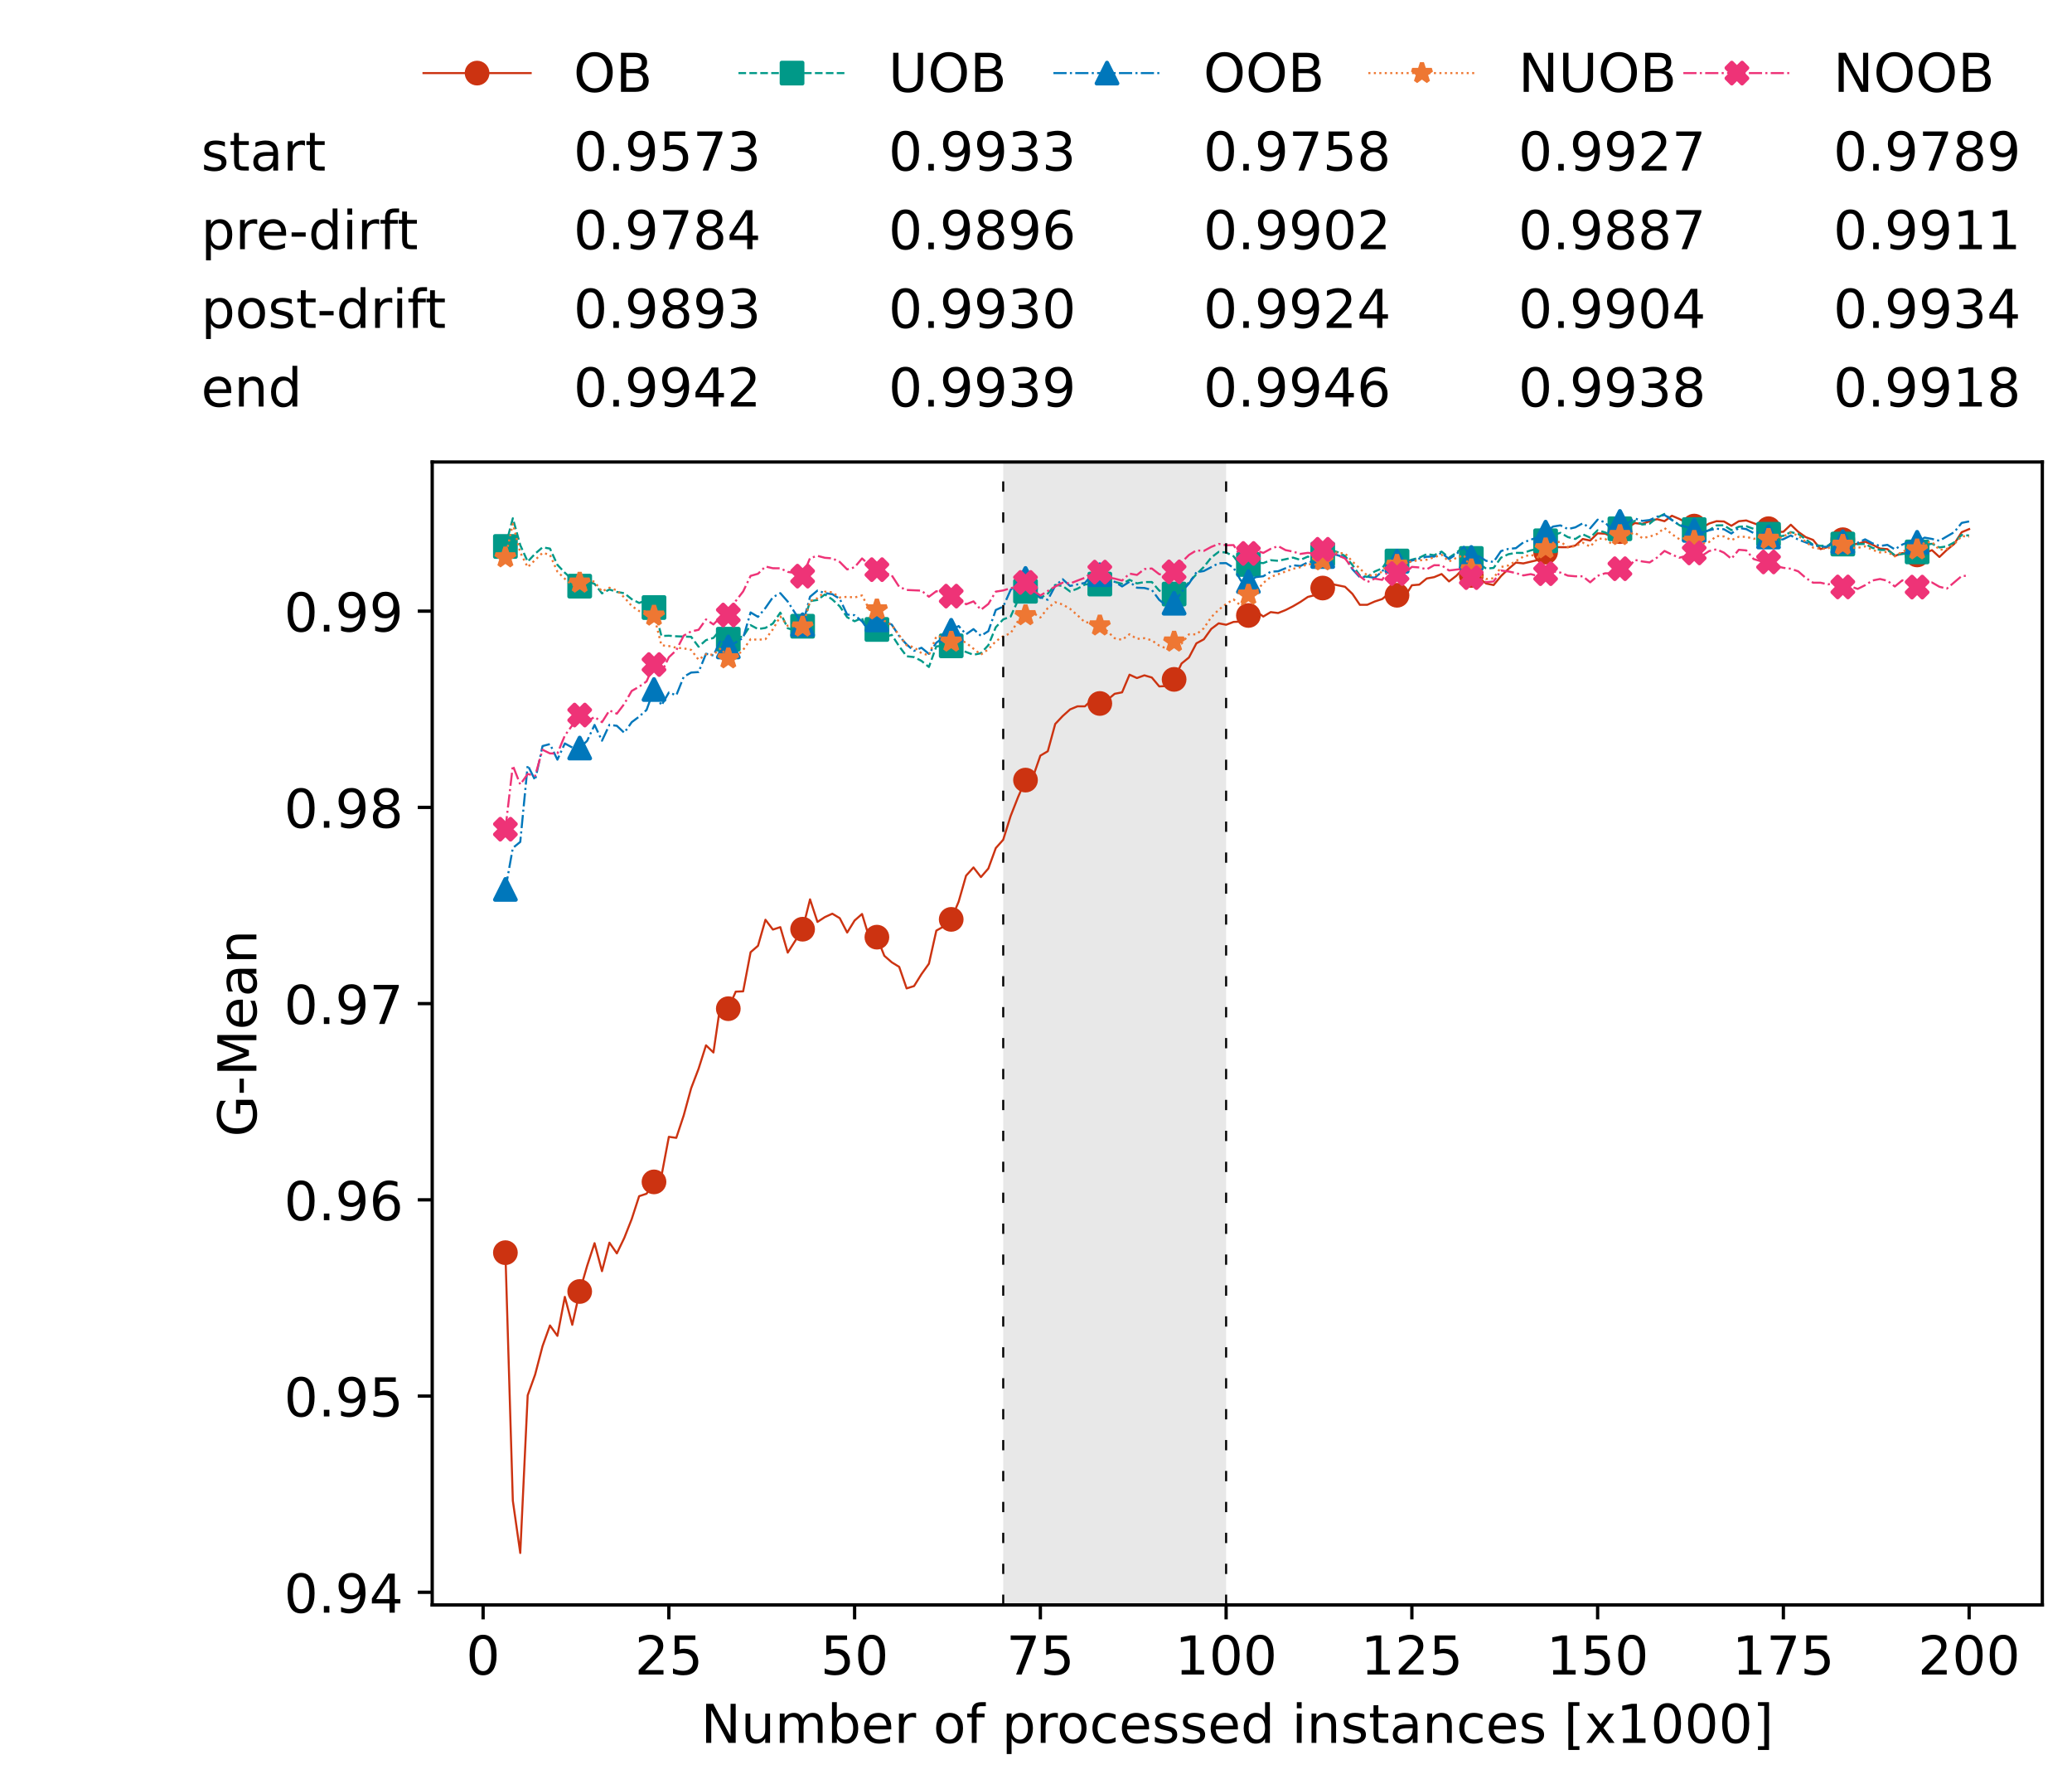 <?xml version="1.0" encoding="utf-8" standalone="no"?>
<!DOCTYPE svg PUBLIC "-//W3C//DTD SVG 1.1//EN"
  "http://www.w3.org/Graphics/SVG/1.1/DTD/svg11.dtd">
<!-- Created with matplotlib (https://matplotlib.org/) -->
<svg height="432.615pt" version="1.1" viewBox="0 0 502.65 432.615" width="502.65pt" xmlns="http://www.w3.org/2000/svg" xmlns:xlink="http://www.w3.org/1999/xlink">
 <defs>
  <style type="text/css">*{stroke-linecap:butt;stroke-linejoin:round;}</style>
 </defs>
 <g id="figure_1">
  <g id="patch_1">
   <path d="M 0 432.615 
L 502.65 432.615 
L 502.65 0 
L 0 0 
z
" style="fill:#ffffff;"/>
  </g>
  <g id="axes_1">
   <g id="patch_2">
    <path d="M 104.85 389.252 
L 495.45 389.252 
L 495.45 112.052 
L 104.85 112.052 
z
" style="fill:#ffffff;"/>
   </g>
   <g id="patch_3">
    <path clip-path="url(#pd28fd5ad90)" d="M 297.446 389.252 
L 297.446 112.052 
L 243.372 112.052 
L 243.372 389.252 
z
" style="fill:#d3d3d3;opacity:0.5;"/>
   </g>
   <g id="matplotlib.axis_1">
    <g id="xtick_1">
     <g id="line2d_1">
      <defs>
       <path d="M 0 0 
L 0 3.5 
" id="me939ba99e2" style="stroke:#000000;stroke-width:0.8;"/>
      </defs>
      <g>
       <use style="stroke:#000000;stroke-width:0.8;" x="117.197" xlink:href="#me939ba99e2" y="389.252"/>
      </g>
     </g>
     <g id="text_1">
      <!-- 0 -->
      <g transform="translate(113.061 406.13)scale(0.13 -0.13)">
       <defs>
        <path d="M 31.781 66.406 
Q 24.172 66.406 20.328 58.906 
Q 16.5 51.422 16.5 36.375 
Q 16.5 21.391 20.328 13.891 
Q 24.172 6.391 31.781 6.391 
Q 39.453 6.391 43.281 13.891 
Q 47.125 21.391 47.125 36.375 
Q 47.125 51.422 43.281 58.906 
Q 39.453 66.406 31.781 66.406 
z
M 31.781 74.219 
Q 44.047 74.219 50.516 64.516 
Q 56.984 54.828 56.984 36.375 
Q 56.984 17.969 50.516 8.266 
Q 44.047 -1.422 31.781 -1.422 
Q 19.531 -1.422 13.062 8.266 
Q 6.594 17.969 6.594 36.375 
Q 6.594 54.828 13.062 64.516 
Q 19.531 74.219 31.781 74.219 
z
" id="DejaVuSans-48"/>
       </defs>
       <use xlink:href="#DejaVuSans-48"/>
      </g>
     </g>
    </g>
    <g id="xtick_2">
     <g id="line2d_2">
      <g>
       <use style="stroke:#000000;stroke-width:0.8;" x="162.259" xlink:href="#me939ba99e2" y="389.252"/>
      </g>
     </g>
     <g id="text_2">
      <!-- 25 -->
      <g transform="translate(153.988 406.13)scale(0.13 -0.13)">
       <defs>
        <path d="M 19.188 8.297 
L 53.609 8.297 
L 53.609 0 
L 7.328 0 
L 7.328 8.297 
Q 12.938 14.109 22.625 23.891 
Q 32.328 33.688 34.812 36.531 
Q 39.547 41.844 41.422 45.531 
Q 43.312 49.219 43.312 52.781 
Q 43.312 58.594 39.234 62.25 
Q 35.156 65.922 28.609 65.922 
Q 23.969 65.922 18.812 64.312 
Q 13.672 62.703 7.812 59.422 
L 7.812 69.391 
Q 13.766 71.781 18.938 73 
Q 24.125 74.219 28.422 74.219 
Q 39.75 74.219 46.484 68.547 
Q 53.219 62.891 53.219 53.422 
Q 53.219 48.922 51.531 44.891 
Q 49.859 40.875 45.406 35.406 
Q 44.188 33.984 37.641 27.219 
Q 31.109 20.453 19.188 8.297 
z
" id="DejaVuSans-50"/>
        <path d="M 10.797 72.906 
L 49.516 72.906 
L 49.516 64.594 
L 19.828 64.594 
L 19.828 46.734 
Q 21.969 47.469 24.109 47.828 
Q 26.266 48.188 28.422 48.188 
Q 40.625 48.188 47.75 41.5 
Q 54.891 34.812 54.891 23.391 
Q 54.891 11.625 47.562 5.094 
Q 40.234 -1.422 26.906 -1.422 
Q 22.312 -1.422 17.547 -0.641 
Q 12.797 0.141 7.719 1.703 
L 7.719 11.625 
Q 12.109 9.234 16.797 8.062 
Q 21.484 6.891 26.703 6.891 
Q 35.156 6.891 40.078 11.328 
Q 45.016 15.766 45.016 23.391 
Q 45.016 31 40.078 35.438 
Q 35.156 39.891 26.703 39.891 
Q 22.75 39.891 18.812 39.016 
Q 14.891 38.141 10.797 36.281 
z
" id="DejaVuSans-53"/>
       </defs>
       <use xlink:href="#DejaVuSans-50"/>
       <use x="63.623" xlink:href="#DejaVuSans-53"/>
      </g>
     </g>
    </g>
    <g id="xtick_3">
     <g id="line2d_3">
      <g>
       <use style="stroke:#000000;stroke-width:0.8;" x="207.322" xlink:href="#me939ba99e2" y="389.252"/>
      </g>
     </g>
     <g id="text_3">
      <!-- 50 -->
      <g transform="translate(199.05 406.13)scale(0.13 -0.13)">
       <use xlink:href="#DejaVuSans-53"/>
       <use x="63.623" xlink:href="#DejaVuSans-48"/>
      </g>
     </g>
    </g>
    <g id="xtick_4">
     <g id="line2d_4">
      <g>
       <use style="stroke:#000000;stroke-width:0.8;" x="252.384" xlink:href="#me939ba99e2" y="389.252"/>
      </g>
     </g>
     <g id="text_4">
      <!-- 75 -->
      <g transform="translate(244.113 406.13)scale(0.13 -0.13)">
       <defs>
        <path d="M 8.203 72.906 
L 55.078 72.906 
L 55.078 68.703 
L 28.609 0 
L 18.312 0 
L 43.219 64.594 
L 8.203 64.594 
z
" id="DejaVuSans-55"/>
       </defs>
       <use xlink:href="#DejaVuSans-55"/>
       <use x="63.623" xlink:href="#DejaVuSans-53"/>
      </g>
     </g>
    </g>
    <g id="xtick_5">
     <g id="line2d_5">
      <g>
       <use style="stroke:#000000;stroke-width:0.8;" x="297.446" xlink:href="#me939ba99e2" y="389.252"/>
      </g>
     </g>
     <g id="text_5">
      <!-- 100 -->
      <g transform="translate(285.039 406.13)scale(0.13 -0.13)">
       <defs>
        <path d="M 12.406 8.297 
L 28.516 8.297 
L 28.516 63.922 
L 10.984 60.406 
L 10.984 69.391 
L 28.422 72.906 
L 38.281 72.906 
L 38.281 8.297 
L 54.391 8.297 
L 54.391 0 
L 12.406 0 
z
" id="DejaVuSans-49"/>
       </defs>
       <use xlink:href="#DejaVuSans-49"/>
       <use x="63.623" xlink:href="#DejaVuSans-48"/>
       <use x="127.246" xlink:href="#DejaVuSans-48"/>
      </g>
     </g>
    </g>
    <g id="xtick_6">
     <g id="line2d_6">
      <g>
       <use style="stroke:#000000;stroke-width:0.8;" x="342.509" xlink:href="#me939ba99e2" y="389.252"/>
      </g>
     </g>
     <g id="text_6">
      <!-- 125 -->
      <g transform="translate(330.102 406.13)scale(0.13 -0.13)">
       <use xlink:href="#DejaVuSans-49"/>
       <use x="63.623" xlink:href="#DejaVuSans-50"/>
       <use x="127.246" xlink:href="#DejaVuSans-53"/>
      </g>
     </g>
    </g>
    <g id="xtick_7">
     <g id="line2d_7">
      <g>
       <use style="stroke:#000000;stroke-width:0.8;" x="387.571" xlink:href="#me939ba99e2" y="389.252"/>
      </g>
     </g>
     <g id="text_7">
      <!-- 150 -->
      <g transform="translate(375.164 406.13)scale(0.13 -0.13)">
       <use xlink:href="#DejaVuSans-49"/>
       <use x="63.623" xlink:href="#DejaVuSans-53"/>
       <use x="127.246" xlink:href="#DejaVuSans-48"/>
      </g>
     </g>
    </g>
    <g id="xtick_8">
     <g id="line2d_8">
      <g>
       <use style="stroke:#000000;stroke-width:0.8;" x="432.633" xlink:href="#me939ba99e2" y="389.252"/>
      </g>
     </g>
     <g id="text_8">
      <!-- 175 -->
      <g transform="translate(420.226 406.13)scale(0.13 -0.13)">
       <use xlink:href="#DejaVuSans-49"/>
       <use x="63.623" xlink:href="#DejaVuSans-55"/>
       <use x="127.246" xlink:href="#DejaVuSans-53"/>
      </g>
     </g>
    </g>
    <g id="xtick_9">
     <g id="line2d_9">
      <g>
       <use style="stroke:#000000;stroke-width:0.8;" x="477.695" xlink:href="#me939ba99e2" y="389.252"/>
      </g>
     </g>
     <g id="text_9">
      <!-- 200 -->
      <g transform="translate(465.289 406.13)scale(0.13 -0.13)">
       <use xlink:href="#DejaVuSans-50"/>
       <use x="63.623" xlink:href="#DejaVuSans-48"/>
       <use x="127.246" xlink:href="#DejaVuSans-48"/>
      </g>
     </g>
    </g>
    <g id="text_10">
     <!-- Number of processed instances [x1000] -->
     <g transform="translate(170.025 422.711)scale(0.13 -0.13)">
      <defs>
       <path d="M 9.812 72.906 
L 23.094 72.906 
L 55.422 11.922 
L 55.422 72.906 
L 64.984 72.906 
L 64.984 0 
L 51.703 0 
L 19.391 60.984 
L 19.391 0 
L 9.812 0 
z
" id="DejaVuSans-78"/>
       <path d="M 8.5 21.578 
L 8.5 54.688 
L 17.484 54.688 
L 17.484 21.922 
Q 17.484 14.156 20.5 10.266 
Q 23.531 6.391 29.594 6.391 
Q 36.859 6.391 41.078 11.031 
Q 45.312 15.672 45.312 23.688 
L 45.312 54.688 
L 54.297 54.688 
L 54.297 0 
L 45.312 0 
L 45.312 8.406 
Q 42.047 3.422 37.719 1 
Q 33.406 -1.422 27.688 -1.422 
Q 18.266 -1.422 13.375 4.438 
Q 8.5 10.297 8.5 21.578 
z
M 31.109 56 
z
" id="DejaVuSans-117"/>
       <path d="M 52 44.188 
Q 55.375 50.25 60.062 53.125 
Q 64.75 56 71.094 56 
Q 79.641 56 84.281 50.016 
Q 88.922 44.047 88.922 33.016 
L 88.922 0 
L 79.891 0 
L 79.891 32.719 
Q 79.891 40.578 77.094 44.375 
Q 74.312 48.188 68.609 48.188 
Q 61.625 48.188 57.562 43.547 
Q 53.516 38.922 53.516 30.906 
L 53.516 0 
L 44.484 0 
L 44.484 32.719 
Q 44.484 40.625 41.703 44.406 
Q 38.922 48.188 33.109 48.188 
Q 26.219 48.188 22.156 43.531 
Q 18.109 38.875 18.109 30.906 
L 18.109 0 
L 9.078 0 
L 9.078 54.688 
L 18.109 54.688 
L 18.109 46.188 
Q 21.188 51.219 25.484 53.609 
Q 29.781 56 35.688 56 
Q 41.656 56 45.828 52.969 
Q 50 49.953 52 44.188 
z
" id="DejaVuSans-109"/>
       <path d="M 48.688 27.297 
Q 48.688 37.203 44.609 42.844 
Q 40.531 48.484 33.406 48.484 
Q 26.266 48.484 22.188 42.844 
Q 18.109 37.203 18.109 27.297 
Q 18.109 17.391 22.188 11.75 
Q 26.266 6.109 33.406 6.109 
Q 40.531 6.109 44.609 11.75 
Q 48.688 17.391 48.688 27.297 
z
M 18.109 46.391 
Q 20.953 51.266 25.266 53.625 
Q 29.594 56 35.594 56 
Q 45.562 56 51.781 48.094 
Q 58.016 40.188 58.016 27.297 
Q 58.016 14.406 51.781 6.484 
Q 45.562 -1.422 35.594 -1.422 
Q 29.594 -1.422 25.266 0.953 
Q 20.953 3.328 18.109 8.203 
L 18.109 0 
L 9.078 0 
L 9.078 75.984 
L 18.109 75.984 
z
" id="DejaVuSans-98"/>
       <path d="M 56.203 29.594 
L 56.203 25.203 
L 14.891 25.203 
Q 15.484 15.922 20.484 11.062 
Q 25.484 6.203 34.422 6.203 
Q 39.594 6.203 44.453 7.469 
Q 49.312 8.734 54.109 11.281 
L 54.109 2.781 
Q 49.266 0.734 44.188 -0.344 
Q 39.109 -1.422 33.891 -1.422 
Q 20.797 -1.422 13.156 6.188 
Q 5.516 13.812 5.516 26.812 
Q 5.516 40.234 12.766 48.109 
Q 20.016 56 32.328 56 
Q 43.359 56 49.781 48.891 
Q 56.203 41.797 56.203 29.594 
z
M 47.219 32.234 
Q 47.125 39.594 43.094 43.984 
Q 39.062 48.391 32.422 48.391 
Q 24.906 48.391 20.391 44.141 
Q 15.875 39.891 15.188 32.172 
z
" id="DejaVuSans-101"/>
       <path d="M 41.109 46.297 
Q 39.594 47.172 37.812 47.578 
Q 36.031 48 33.891 48 
Q 26.266 48 22.188 43.047 
Q 18.109 38.094 18.109 28.812 
L 18.109 0 
L 9.078 0 
L 9.078 54.688 
L 18.109 54.688 
L 18.109 46.188 
Q 20.953 51.172 25.484 53.578 
Q 30.031 56 36.531 56 
Q 37.453 56 38.578 55.875 
Q 39.703 55.766 41.062 55.516 
z
" id="DejaVuSans-114"/>
       <path id="DejaVuSans-32"/>
       <path d="M 30.609 48.391 
Q 23.391 48.391 19.188 42.75 
Q 14.984 37.109 14.984 27.297 
Q 14.984 17.484 19.156 11.844 
Q 23.344 6.203 30.609 6.203 
Q 37.797 6.203 41.984 11.859 
Q 46.188 17.531 46.188 27.297 
Q 46.188 37.016 41.984 42.703 
Q 37.797 48.391 30.609 48.391 
z
M 30.609 56 
Q 42.328 56 49.016 48.375 
Q 55.719 40.766 55.719 27.297 
Q 55.719 13.875 49.016 6.219 
Q 42.328 -1.422 30.609 -1.422 
Q 18.844 -1.422 12.172 6.219 
Q 5.516 13.875 5.516 27.297 
Q 5.516 40.766 12.172 48.375 
Q 18.844 56 30.609 56 
z
" id="DejaVuSans-111"/>
       <path d="M 37.109 75.984 
L 37.109 68.5 
L 28.516 68.5 
Q 23.688 68.5 21.797 66.547 
Q 19.922 64.594 19.922 59.516 
L 19.922 54.688 
L 34.719 54.688 
L 34.719 47.703 
L 19.922 47.703 
L 19.922 0 
L 10.891 0 
L 10.891 47.703 
L 2.297 47.703 
L 2.297 54.688 
L 10.891 54.688 
L 10.891 58.5 
Q 10.891 67.625 15.141 71.797 
Q 19.391 75.984 28.609 75.984 
z
" id="DejaVuSans-102"/>
       <path d="M 18.109 8.203 
L 18.109 -20.797 
L 9.078 -20.797 
L 9.078 54.688 
L 18.109 54.688 
L 18.109 46.391 
Q 20.953 51.266 25.266 53.625 
Q 29.594 56 35.594 56 
Q 45.562 56 51.781 48.094 
Q 58.016 40.188 58.016 27.297 
Q 58.016 14.406 51.781 6.484 
Q 45.562 -1.422 35.594 -1.422 
Q 29.594 -1.422 25.266 0.953 
Q 20.953 3.328 18.109 8.203 
z
M 48.688 27.297 
Q 48.688 37.203 44.609 42.844 
Q 40.531 48.484 33.406 48.484 
Q 26.266 48.484 22.188 42.844 
Q 18.109 37.203 18.109 27.297 
Q 18.109 17.391 22.188 11.75 
Q 26.266 6.109 33.406 6.109 
Q 40.531 6.109 44.609 11.75 
Q 48.688 17.391 48.688 27.297 
z
" id="DejaVuSans-112"/>
       <path d="M 48.781 52.594 
L 48.781 44.188 
Q 44.969 46.297 41.141 47.344 
Q 37.312 48.391 33.406 48.391 
Q 24.656 48.391 19.812 42.844 
Q 14.984 37.312 14.984 27.297 
Q 14.984 17.281 19.812 11.734 
Q 24.656 6.203 33.406 6.203 
Q 37.312 6.203 41.141 7.25 
Q 44.969 8.297 48.781 10.406 
L 48.781 2.094 
Q 45.016 0.344 40.984 -0.531 
Q 36.969 -1.422 32.422 -1.422 
Q 20.062 -1.422 12.781 6.344 
Q 5.516 14.109 5.516 27.297 
Q 5.516 40.672 12.859 48.328 
Q 20.219 56 33.016 56 
Q 37.156 56 41.109 55.141 
Q 45.062 54.297 48.781 52.594 
z
" id="DejaVuSans-99"/>
       <path d="M 44.281 53.078 
L 44.281 44.578 
Q 40.484 46.531 36.375 47.5 
Q 32.281 48.484 27.875 48.484 
Q 21.188 48.484 17.844 46.438 
Q 14.5 44.391 14.5 40.281 
Q 14.5 37.156 16.891 35.375 
Q 19.281 33.594 26.516 31.984 
L 29.594 31.297 
Q 39.156 29.25 43.188 25.516 
Q 47.219 21.781 47.219 15.094 
Q 47.219 7.469 41.188 3.016 
Q 35.156 -1.422 24.609 -1.422 
Q 20.219 -1.422 15.453 -0.562 
Q 10.688 0.297 5.422 2 
L 5.422 11.281 
Q 10.406 8.688 15.234 7.391 
Q 20.062 6.109 24.812 6.109 
Q 31.156 6.109 34.562 8.281 
Q 37.984 10.453 37.984 14.406 
Q 37.984 18.062 35.516 20.016 
Q 33.062 21.969 24.703 23.781 
L 21.578 24.516 
Q 13.234 26.266 9.516 29.906 
Q 5.812 33.547 5.812 39.891 
Q 5.812 47.609 11.281 51.797 
Q 16.75 56 26.812 56 
Q 31.781 56 36.172 55.266 
Q 40.578 54.547 44.281 53.078 
z
" id="DejaVuSans-115"/>
       <path d="M 45.406 46.391 
L 45.406 75.984 
L 54.391 75.984 
L 54.391 0 
L 45.406 0 
L 45.406 8.203 
Q 42.578 3.328 38.25 0.953 
Q 33.938 -1.422 27.875 -1.422 
Q 17.969 -1.422 11.734 6.484 
Q 5.516 14.406 5.516 27.297 
Q 5.516 40.188 11.734 48.094 
Q 17.969 56 27.875 56 
Q 33.938 56 38.25 53.625 
Q 42.578 51.266 45.406 46.391 
z
M 14.797 27.297 
Q 14.797 17.391 18.875 11.75 
Q 22.953 6.109 30.078 6.109 
Q 37.203 6.109 41.297 11.75 
Q 45.406 17.391 45.406 27.297 
Q 45.406 37.203 41.297 42.844 
Q 37.203 48.484 30.078 48.484 
Q 22.953 48.484 18.875 42.844 
Q 14.797 37.203 14.797 27.297 
z
" id="DejaVuSans-100"/>
       <path d="M 9.422 54.688 
L 18.406 54.688 
L 18.406 0 
L 9.422 0 
z
M 9.422 75.984 
L 18.406 75.984 
L 18.406 64.594 
L 9.422 64.594 
z
" id="DejaVuSans-105"/>
       <path d="M 54.891 33.016 
L 54.891 0 
L 45.906 0 
L 45.906 32.719 
Q 45.906 40.484 42.875 44.328 
Q 39.844 48.188 33.797 48.188 
Q 26.516 48.188 22.312 43.547 
Q 18.109 38.922 18.109 30.906 
L 18.109 0 
L 9.078 0 
L 9.078 54.688 
L 18.109 54.688 
L 18.109 46.188 
Q 21.344 51.125 25.703 53.562 
Q 30.078 56 35.797 56 
Q 45.219 56 50.047 50.172 
Q 54.891 44.344 54.891 33.016 
z
" id="DejaVuSans-110"/>
       <path d="M 18.312 70.219 
L 18.312 54.688 
L 36.812 54.688 
L 36.812 47.703 
L 18.312 47.703 
L 18.312 18.016 
Q 18.312 11.328 20.141 9.422 
Q 21.969 7.516 27.594 7.516 
L 36.812 7.516 
L 36.812 0 
L 27.594 0 
Q 17.188 0 13.234 3.875 
Q 9.281 7.766 9.281 18.016 
L 9.281 47.703 
L 2.688 47.703 
L 2.688 54.688 
L 9.281 54.688 
L 9.281 70.219 
z
" id="DejaVuSans-116"/>
       <path d="M 34.281 27.484 
Q 23.391 27.484 19.188 25 
Q 14.984 22.516 14.984 16.5 
Q 14.984 11.719 18.141 8.906 
Q 21.297 6.109 26.703 6.109 
Q 34.188 6.109 38.703 11.406 
Q 43.219 16.703 43.219 25.484 
L 43.219 27.484 
z
M 52.203 31.203 
L 52.203 0 
L 43.219 0 
L 43.219 8.297 
Q 40.141 3.328 35.547 0.953 
Q 30.953 -1.422 24.312 -1.422 
Q 15.922 -1.422 10.953 3.297 
Q 6 8.016 6 15.922 
Q 6 25.141 12.172 29.828 
Q 18.359 34.516 30.609 34.516 
L 43.219 34.516 
L 43.219 35.406 
Q 43.219 41.609 39.141 45 
Q 35.062 48.391 27.688 48.391 
Q 23 48.391 18.547 47.266 
Q 14.109 46.141 10.016 43.891 
L 10.016 52.203 
Q 14.938 54.109 19.578 55.047 
Q 24.219 56 28.609 56 
Q 40.484 56 46.344 49.844 
Q 52.203 43.703 52.203 31.203 
z
" id="DejaVuSans-97"/>
       <path d="M 8.594 75.984 
L 29.297 75.984 
L 29.297 69 
L 17.578 69 
L 17.578 -6.203 
L 29.297 -6.203 
L 29.297 -13.188 
L 8.594 -13.188 
z
" id="DejaVuSans-91"/>
       <path d="M 54.891 54.688 
L 35.109 28.078 
L 55.906 0 
L 45.312 0 
L 29.391 21.484 
L 13.484 0 
L 2.875 0 
L 24.125 28.609 
L 4.688 54.688 
L 15.281 54.688 
L 29.781 35.203 
L 44.281 54.688 
z
" id="DejaVuSans-120"/>
       <path d="M 30.422 75.984 
L 30.422 -13.188 
L 9.719 -13.188 
L 9.719 -6.203 
L 21.391 -6.203 
L 21.391 69 
L 9.719 69 
L 9.719 75.984 
z
" id="DejaVuSans-93"/>
      </defs>
      <use xlink:href="#DejaVuSans-78"/>
      <use x="74.805" xlink:href="#DejaVuSans-117"/>
      <use x="138.184" xlink:href="#DejaVuSans-109"/>
      <use x="235.596" xlink:href="#DejaVuSans-98"/>
      <use x="299.072" xlink:href="#DejaVuSans-101"/>
      <use x="360.596" xlink:href="#DejaVuSans-114"/>
      <use x="401.709" xlink:href="#DejaVuSans-32"/>
      <use x="433.496" xlink:href="#DejaVuSans-111"/>
      <use x="494.678" xlink:href="#DejaVuSans-102"/>
      <use x="529.883" xlink:href="#DejaVuSans-32"/>
      <use x="561.67" xlink:href="#DejaVuSans-112"/>
      <use x="625.146" xlink:href="#DejaVuSans-114"/>
      <use x="664.01" xlink:href="#DejaVuSans-111"/>
      <use x="725.191" xlink:href="#DejaVuSans-99"/>
      <use x="780.172" xlink:href="#DejaVuSans-101"/>
      <use x="841.695" xlink:href="#DejaVuSans-115"/>
      <use x="893.795" xlink:href="#DejaVuSans-115"/>
      <use x="945.895" xlink:href="#DejaVuSans-101"/>
      <use x="1007.418" xlink:href="#DejaVuSans-100"/>
      <use x="1070.895" xlink:href="#DejaVuSans-32"/>
      <use x="1102.682" xlink:href="#DejaVuSans-105"/>
      <use x="1130.465" xlink:href="#DejaVuSans-110"/>
      <use x="1193.844" xlink:href="#DejaVuSans-115"/>
      <use x="1245.943" xlink:href="#DejaVuSans-116"/>
      <use x="1285.152" xlink:href="#DejaVuSans-97"/>
      <use x="1346.432" xlink:href="#DejaVuSans-110"/>
      <use x="1409.811" xlink:href="#DejaVuSans-99"/>
      <use x="1464.791" xlink:href="#DejaVuSans-101"/>
      <use x="1526.314" xlink:href="#DejaVuSans-115"/>
      <use x="1578.414" xlink:href="#DejaVuSans-32"/>
      <use x="1610.201" xlink:href="#DejaVuSans-91"/>
      <use x="1649.215" xlink:href="#DejaVuSans-120"/>
      <use x="1708.395" xlink:href="#DejaVuSans-49"/>
      <use x="1772.018" xlink:href="#DejaVuSans-48"/>
      <use x="1835.641" xlink:href="#DejaVuSans-48"/>
      <use x="1899.264" xlink:href="#DejaVuSans-48"/>
      <use x="1962.887" xlink:href="#DejaVuSans-93"/>
     </g>
    </g>
   </g>
   <g id="matplotlib.axis_2">
    <g id="ytick_1">
     <g id="line2d_10">
      <defs>
       <path d="M 0 0 
L -3.5 0 
" id="mcac783bcf6" style="stroke:#000000;stroke-width:0.8;"/>
      </defs>
      <g>
       <use style="stroke:#000000;stroke-width:0.8;" x="104.85" xlink:href="#mcac783bcf6" y="386.187"/>
      </g>
     </g>
     <g id="text_11">
      <!-- 0.94 -->
      <g transform="translate(68.905 391.126)scale(0.13 -0.13)">
       <defs>
        <path d="M 10.688 12.406 
L 21 12.406 
L 21 0 
L 10.688 0 
z
" id="DejaVuSans-46"/>
        <path d="M 10.984 1.516 
L 10.984 10.5 
Q 14.703 8.734 18.5 7.812 
Q 22.312 6.891 25.984 6.891 
Q 35.75 6.891 40.891 13.453 
Q 46.047 20.016 46.781 33.406 
Q 43.953 29.203 39.594 26.953 
Q 35.25 24.703 29.984 24.703 
Q 19.047 24.703 12.672 31.312 
Q 6.297 37.938 6.297 49.422 
Q 6.297 60.641 12.938 67.422 
Q 19.578 74.219 30.609 74.219 
Q 43.266 74.219 49.922 64.516 
Q 56.594 54.828 56.594 36.375 
Q 56.594 19.141 48.406 8.859 
Q 40.234 -1.422 26.422 -1.422 
Q 22.703 -1.422 18.891 -0.688 
Q 15.094 0.047 10.984 1.516 
z
M 30.609 32.422 
Q 37.25 32.422 41.125 36.953 
Q 45.016 41.5 45.016 49.422 
Q 45.016 57.281 41.125 61.844 
Q 37.25 66.406 30.609 66.406 
Q 23.969 66.406 20.094 61.844 
Q 16.219 57.281 16.219 49.422 
Q 16.219 41.5 20.094 36.953 
Q 23.969 32.422 30.609 32.422 
z
" id="DejaVuSans-57"/>
        <path d="M 37.797 64.312 
L 12.891 25.391 
L 37.797 25.391 
z
M 35.203 72.906 
L 47.609 72.906 
L 47.609 25.391 
L 58.016 25.391 
L 58.016 17.188 
L 47.609 17.188 
L 47.609 0 
L 37.797 0 
L 37.797 17.188 
L 4.891 17.188 
L 4.891 26.703 
z
" id="DejaVuSans-52"/>
       </defs>
       <use xlink:href="#DejaVuSans-48"/>
       <use x="63.623" xlink:href="#DejaVuSans-46"/>
       <use x="95.41" xlink:href="#DejaVuSans-57"/>
       <use x="159.033" xlink:href="#DejaVuSans-52"/>
      </g>
     </g>
    </g>
    <g id="ytick_2">
     <g id="line2d_11">
      <g>
       <use style="stroke:#000000;stroke-width:0.8;" x="104.85" xlink:href="#mcac783bcf6" y="338.594"/>
      </g>
     </g>
     <g id="text_12">
      <!-- 0.95 -->
      <g transform="translate(68.905 343.533)scale(0.13 -0.13)">
       <use xlink:href="#DejaVuSans-48"/>
       <use x="63.623" xlink:href="#DejaVuSans-46"/>
       <use x="95.41" xlink:href="#DejaVuSans-57"/>
       <use x="159.033" xlink:href="#DejaVuSans-53"/>
      </g>
     </g>
    </g>
    <g id="ytick_3">
     <g id="line2d_12">
      <g>
       <use style="stroke:#000000;stroke-width:0.8;" x="104.85" xlink:href="#mcac783bcf6" y="291.001"/>
      </g>
     </g>
     <g id="text_13">
      <!-- 0.96 -->
      <g transform="translate(68.905 295.94)scale(0.13 -0.13)">
       <defs>
        <path d="M 33.016 40.375 
Q 26.375 40.375 22.484 35.828 
Q 18.609 31.297 18.609 23.391 
Q 18.609 15.531 22.484 10.953 
Q 26.375 6.391 33.016 6.391 
Q 39.656 6.391 43.531 10.953 
Q 47.406 15.531 47.406 23.391 
Q 47.406 31.297 43.531 35.828 
Q 39.656 40.375 33.016 40.375 
z
M 52.594 71.297 
L 52.594 62.312 
Q 48.875 64.062 45.094 64.984 
Q 41.312 65.922 37.594 65.922 
Q 27.828 65.922 22.672 59.328 
Q 17.531 52.734 16.797 39.406 
Q 19.672 43.656 24.016 45.922 
Q 28.375 48.188 33.594 48.188 
Q 44.578 48.188 50.953 41.516 
Q 57.328 34.859 57.328 23.391 
Q 57.328 12.156 50.688 5.359 
Q 44.047 -1.422 33.016 -1.422 
Q 20.359 -1.422 13.672 8.266 
Q 6.984 17.969 6.984 36.375 
Q 6.984 53.656 15.188 63.938 
Q 23.391 74.219 37.203 74.219 
Q 40.922 74.219 44.703 73.484 
Q 48.484 72.75 52.594 71.297 
z
" id="DejaVuSans-54"/>
       </defs>
       <use xlink:href="#DejaVuSans-48"/>
       <use x="63.623" xlink:href="#DejaVuSans-46"/>
       <use x="95.41" xlink:href="#DejaVuSans-57"/>
       <use x="159.033" xlink:href="#DejaVuSans-54"/>
      </g>
     </g>
    </g>
    <g id="ytick_4">
     <g id="line2d_13">
      <g>
       <use style="stroke:#000000;stroke-width:0.8;" x="104.85" xlink:href="#mcac783bcf6" y="243.409"/>
      </g>
     </g>
     <g id="text_14">
      <!-- 0.97 -->
      <g transform="translate(68.905 248.348)scale(0.13 -0.13)">
       <use xlink:href="#DejaVuSans-48"/>
       <use x="63.623" xlink:href="#DejaVuSans-46"/>
       <use x="95.41" xlink:href="#DejaVuSans-57"/>
       <use x="159.033" xlink:href="#DejaVuSans-55"/>
      </g>
     </g>
    </g>
    <g id="ytick_5">
     <g id="line2d_14">
      <g>
       <use style="stroke:#000000;stroke-width:0.8;" x="104.85" xlink:href="#mcac783bcf6" y="195.816"/>
      </g>
     </g>
     <g id="text_15">
      <!-- 0.98 -->
      <g transform="translate(68.905 200.755)scale(0.13 -0.13)">
       <defs>
        <path d="M 31.781 34.625 
Q 24.75 34.625 20.719 30.859 
Q 16.703 27.094 16.703 20.516 
Q 16.703 13.922 20.719 10.156 
Q 24.75 6.391 31.781 6.391 
Q 38.812 6.391 42.859 10.172 
Q 46.922 13.969 46.922 20.516 
Q 46.922 27.094 42.891 30.859 
Q 38.875 34.625 31.781 34.625 
z
M 21.922 38.812 
Q 15.578 40.375 12.031 44.719 
Q 8.5 49.078 8.5 55.328 
Q 8.5 64.062 14.719 69.141 
Q 20.953 74.219 31.781 74.219 
Q 42.672 74.219 48.875 69.141 
Q 55.078 64.062 55.078 55.328 
Q 55.078 49.078 51.531 44.719 
Q 48 40.375 41.703 38.812 
Q 48.828 37.156 52.797 32.312 
Q 56.781 27.484 56.781 20.516 
Q 56.781 9.906 50.312 4.234 
Q 43.844 -1.422 31.781 -1.422 
Q 19.734 -1.422 13.25 4.234 
Q 6.781 9.906 6.781 20.516 
Q 6.781 27.484 10.781 32.312 
Q 14.797 37.156 21.922 38.812 
z
M 18.312 54.391 
Q 18.312 48.734 21.844 45.562 
Q 25.391 42.391 31.781 42.391 
Q 38.141 42.391 41.719 45.562 
Q 45.312 48.734 45.312 54.391 
Q 45.312 60.062 41.719 63.234 
Q 38.141 66.406 31.781 66.406 
Q 25.391 66.406 21.844 63.234 
Q 18.312 60.062 18.312 54.391 
z
" id="DejaVuSans-56"/>
       </defs>
       <use xlink:href="#DejaVuSans-48"/>
       <use x="63.623" xlink:href="#DejaVuSans-46"/>
       <use x="95.41" xlink:href="#DejaVuSans-57"/>
       <use x="159.033" xlink:href="#DejaVuSans-56"/>
      </g>
     </g>
    </g>
    <g id="ytick_6">
     <g id="line2d_15">
      <g>
       <use style="stroke:#000000;stroke-width:0.8;" x="104.85" xlink:href="#mcac783bcf6" y="148.223"/>
      </g>
     </g>
     <g id="text_16">
      <!-- 0.99 -->
      <g transform="translate(68.905 153.162)scale(0.13 -0.13)">
       <use xlink:href="#DejaVuSans-48"/>
       <use x="63.623" xlink:href="#DejaVuSans-46"/>
       <use x="95.41" xlink:href="#DejaVuSans-57"/>
       <use x="159.033" xlink:href="#DejaVuSans-57"/>
      </g>
     </g>
    </g>
    <g id="text_17">
     <!-- G-Mean -->
     <g transform="translate(62.201 275.744)rotate(-90)scale(0.13 -0.13)">
      <defs>
       <path d="M 59.516 10.406 
L 59.516 29.984 
L 43.406 29.984 
L 43.406 38.094 
L 69.281 38.094 
L 69.281 6.781 
Q 63.578 2.734 56.688 0.656 
Q 49.812 -1.422 42 -1.422 
Q 24.906 -1.422 15.25 8.562 
Q 5.609 18.562 5.609 36.375 
Q 5.609 54.25 15.25 64.234 
Q 24.906 74.219 42 74.219 
Q 49.125 74.219 55.547 72.453 
Q 61.969 70.703 67.391 67.281 
L 67.391 56.781 
Q 61.922 61.422 55.766 63.766 
Q 49.609 66.109 42.828 66.109 
Q 29.438 66.109 22.719 58.641 
Q 16.016 51.172 16.016 36.375 
Q 16.016 21.625 22.719 14.156 
Q 29.438 6.688 42.828 6.688 
Q 48.047 6.688 52.141 7.594 
Q 56.25 8.5 59.516 10.406 
z
" id="DejaVuSans-71"/>
       <path d="M 4.891 31.391 
L 31.203 31.391 
L 31.203 23.391 
L 4.891 23.391 
z
" id="DejaVuSans-45"/>
       <path d="M 9.812 72.906 
L 24.516 72.906 
L 43.109 23.297 
L 61.812 72.906 
L 76.516 72.906 
L 76.516 0 
L 66.891 0 
L 66.891 64.016 
L 48.094 14.016 
L 38.188 14.016 
L 19.391 64.016 
L 19.391 0 
L 9.812 0 
z
" id="DejaVuSans-77"/>
      </defs>
      <use xlink:href="#DejaVuSans-71"/>
      <use x="77.49" xlink:href="#DejaVuSans-45"/>
      <use x="113.574" xlink:href="#DejaVuSans-77"/>
      <use x="199.854" xlink:href="#DejaVuSans-101"/>
      <use x="261.377" xlink:href="#DejaVuSans-97"/>
      <use x="322.656" xlink:href="#DejaVuSans-110"/>
     </g>
    </g>
   </g>
   <g id="line2d_16"/>
   <g id="line2d_17"/>
   <g id="line2d_18"/>
   <g id="line2d_19"/>
   <g id="line2d_20"/>
   <g id="line2d_21">
    <path clip-path="url(#pd28fd5ad90)" d="M 122.605 303.816 
L 124.407 363.96 
L 126.21 376.652 
L 128.012 338.418 
L 129.815 333.387 
L 131.617 326.479 
L 133.419 321.465 
L 135.222 323.994 
L 137.024 314.535 
L 138.827 321.31 
L 140.629 313.233 
L 142.432 307.019 
L 144.234 301.513 
L 146.037 308.3 
L 147.839 301.384 
L 149.642 303.989 
L 151.444 300.243 
L 153.247 295.67 
L 155.049 290.115 
L 156.852 289.516 
L 158.654 286.649 
L 160.457 285.266 
L 162.259 275.717 
L 164.062 275.967 
L 165.864 270.532 
L 167.667 263.93 
L 169.469 259.209 
L 171.272 253.522 
L 173.074 255.266 
L 174.877 242.914 
L 176.679 244.644 
L 178.482 240.504 
L 180.284 240.434 
L 182.087 230.941 
L 183.889 229.378 
L 185.692 223.067 
L 187.494 225.452 
L 189.297 224.862 
L 191.099 231.043 
L 194.704 225.364 
L 196.507 218.124 
L 198.309 223.596 
L 200.112 222.425 
L 201.914 221.603 
L 203.717 222.688 
L 205.519 226.173 
L 207.322 223.253 
L 209.124 221.674 
L 210.927 227.599 
L 212.729 227.292 
L 214.532 231.817 
L 216.334 233.39 
L 218.137 234.5 
L 219.939 239.722 
L 221.742 239.157 
L 223.544 236.262 
L 225.347 233.739 
L 227.149 225.705 
L 228.952 224.685 
L 230.754 222.98 
L 232.557 218.696 
L 234.359 212.385 
L 236.162 210.384 
L 237.964 212.72 
L 239.767 210.643 
L 241.569 205.691 
L 243.372 203.66 
L 245.174 197.906 
L 246.976 193.318 
L 248.779 189.199 
L 250.581 188.455 
L 252.384 183.265 
L 254.186 182.201 
L 255.989 175.586 
L 257.791 173.673 
L 259.594 172.056 
L 261.396 171.307 
L 263.199 171.314 
L 265.001 169.574 
L 266.804 170.619 
L 268.606 169.764 
L 270.409 168.269 
L 272.211 167.916 
L 274.014 163.632 
L 275.816 164.45 
L 277.619 163.792 
L 279.421 164.32 
L 281.224 166.474 
L 283.026 166.382 
L 284.829 164.772 
L 286.631 160.924 
L 288.434 159.458 
L 290.236 156.033 
L 292.039 155.051 
L 293.841 152.531 
L 295.644 151.175 
L 297.446 151.526 
L 299.249 150.835 
L 301.051 150.751 
L 302.854 149.273 
L 304.656 148.206 
L 306.459 149.532 
L 308.261 148.455 
L 310.064 148.683 
L 311.866 147.961 
L 313.669 147.044 
L 315.471 145.991 
L 317.274 144.773 
L 319.076 144.313 
L 320.879 142.621 
L 322.681 141.577 
L 326.286 142.311 
L 328.089 144.037 
L 329.891 146.692 
L 331.694 146.679 
L 333.496 145.886 
L 335.299 145.294 
L 337.101 143.826 
L 340.706 144.831 
L 342.509 141.949 
L 344.311 141.79 
L 346.114 140.304 
L 347.916 139.976 
L 349.719 139.221 
L 351.521 141.015 
L 353.324 139.633 
L 355.126 137.703 
L 356.928 139.572 
L 358.731 140.173 
L 360.533 141.52 
L 362.336 141.896 
L 364.138 139.715 
L 365.941 137.983 
L 367.743 136.442 
L 369.546 136.646 
L 373.151 135.811 
L 374.953 133.908 
L 376.756 132.7 
L 380.361 132.721 
L 382.163 132.309 
L 383.966 130.718 
L 385.768 131.102 
L 387.571 129.346 
L 389.373 129.434 
L 391.176 130.214 
L 392.978 128.933 
L 394.781 128.018 
L 396.583 126.86 
L 398.386 127.071 
L 400.188 126.412 
L 401.991 125.912 
L 403.793 126.409 
L 405.596 125.088 
L 407.398 125.862 
L 409.201 126.802 
L 411.003 127.595 
L 412.806 128.037 
L 414.608 126.979 
L 416.411 126.408 
L 418.213 126.471 
L 420.016 127.52 
L 421.818 126.417 
L 423.621 126.229 
L 429.028 128.225 
L 430.831 129.036 
L 432.633 128.973 
L 434.436 127.265 
L 436.238 128.983 
L 438.041 130.265 
L 439.843 130.951 
L 441.646 133.182 
L 443.448 132.675 
L 445.251 130.376 
L 447.053 130.9 
L 448.856 132.164 
L 450.658 131.874 
L 452.461 131.374 
L 454.263 132.111 
L 456.066 133.044 
L 457.868 133.184 
L 459.671 134.84 
L 461.473 134.142 
L 465.078 134.588 
L 466.881 134.155 
L 468.683 133.434 
L 470.485 135.087 
L 472.288 133.373 
L 474.09 131.909 
L 475.893 129.074 
L 477.695 128.327 
L 477.695 128.327 
" style="fill:none;stroke:#cc3311;stroke-linecap:square;stroke-width:0.5;"/>
    <defs>
     <path d="M 0 2.5 
C 0.663 2.5 1.299 2.237 1.768 1.768 
C 2.237 1.299 2.5 0.663 2.5 0 
C 2.5 -0.663 2.237 -1.299 1.768 -1.768 
C 1.299 -2.237 0.663 -2.5 0 -2.5 
C -0.663 -2.5 -1.299 -2.237 -1.768 -1.768 
C -2.237 -1.299 -2.5 -0.663 -2.5 0 
C -2.5 0.663 -2.237 1.299 -1.768 1.768 
C -1.299 2.237 -0.663 2.5 0 2.5 
z
" id="m3fcf45c506" style="stroke:#cc3311;"/>
    </defs>
    <g clip-path="url(#pd28fd5ad90)">
     <use style="fill:#cc3311;stroke:#cc3311;" x="122.605" xlink:href="#m3fcf45c506" y="303.816"/>
     <use style="fill:#cc3311;stroke:#cc3311;" x="140.629" xlink:href="#m3fcf45c506" y="313.233"/>
     <use style="fill:#cc3311;stroke:#cc3311;" x="158.654" xlink:href="#m3fcf45c506" y="286.649"/>
     <use style="fill:#cc3311;stroke:#cc3311;" x="176.679" xlink:href="#m3fcf45c506" y="244.644"/>
     <use style="fill:#cc3311;stroke:#cc3311;" x="194.704" xlink:href="#m3fcf45c506" y="225.364"/>
     <use style="fill:#cc3311;stroke:#cc3311;" x="212.729" xlink:href="#m3fcf45c506" y="227.292"/>
     <use style="fill:#cc3311;stroke:#cc3311;" x="230.754" xlink:href="#m3fcf45c506" y="222.98"/>
     <use style="fill:#cc3311;stroke:#cc3311;" x="248.779" xlink:href="#m3fcf45c506" y="189.199"/>
     <use style="fill:#cc3311;stroke:#cc3311;" x="266.804" xlink:href="#m3fcf45c506" y="170.619"/>
     <use style="fill:#cc3311;stroke:#cc3311;" x="284.829" xlink:href="#m3fcf45c506" y="164.772"/>
     <use style="fill:#cc3311;stroke:#cc3311;" x="302.854" xlink:href="#m3fcf45c506" y="149.273"/>
     <use style="fill:#cc3311;stroke:#cc3311;" x="320.879" xlink:href="#m3fcf45c506" y="142.621"/>
     <use style="fill:#cc3311;stroke:#cc3311;" x="338.904" xlink:href="#m3fcf45c506" y="144.375"/>
     <use style="fill:#cc3311;stroke:#cc3311;" x="356.928" xlink:href="#m3fcf45c506" y="139.572"/>
     <use style="fill:#cc3311;stroke:#cc3311;" x="374.953" xlink:href="#m3fcf45c506" y="133.908"/>
     <use style="fill:#cc3311;stroke:#cc3311;" x="392.978" xlink:href="#m3fcf45c506" y="128.933"/>
     <use style="fill:#cc3311;stroke:#cc3311;" x="411.003" xlink:href="#m3fcf45c506" y="127.595"/>
     <use style="fill:#cc3311;stroke:#cc3311;" x="429.028" xlink:href="#m3fcf45c506" y="128.225"/>
     <use style="fill:#cc3311;stroke:#cc3311;" x="447.053" xlink:href="#m3fcf45c506" y="130.9"/>
     <use style="fill:#cc3311;stroke:#cc3311;" x="465.078" xlink:href="#m3fcf45c506" y="134.588"/>
    </g>
   </g>
   <g id="line2d_22"/>
   <g id="line2d_23"/>
   <g id="line2d_24"/>
   <g id="line2d_25"/>
   <g id="line2d_26">
    <path clip-path="url(#pd28fd5ad90)" d="M 122.605 132.536 
L 124.407 125.703 
L 126.21 132.211 
L 128.012 136.214 
L 129.815 134.296 
L 131.617 132.747 
L 133.419 133.054 
L 135.222 136.99 
L 137.024 138.903 
L 140.629 142.162 
L 142.432 140.933 
L 144.234 141.618 
L 146.037 143.911 
L 147.839 142.971 
L 149.642 143.569 
L 151.444 143.87 
L 153.247 145.318 
L 155.049 146.234 
L 156.852 145.56 
L 158.654 147.352 
L 160.457 154.248 
L 162.259 154.179 
L 164.062 154.321 
L 167.667 154.451 
L 169.469 156.852 
L 171.272 155.253 
L 173.074 154.712 
L 174.877 152.6 
L 176.679 155.035 
L 178.482 154.757 
L 180.284 154.351 
L 182.087 151.616 
L 183.889 152.568 
L 185.692 152.293 
L 187.494 151.228 
L 189.297 148.575 
L 191.099 152.372 
L 192.902 152.916 
L 194.704 151.884 
L 196.507 145.806 
L 198.309 145.508 
L 200.112 144.181 
L 201.914 145.392 
L 203.717 147.056 
L 205.519 149.708 
L 207.322 150.673 
L 209.124 149.884 
L 210.927 154.595 
L 212.729 152.657 
L 214.532 154.574 
L 216.334 153.974 
L 218.137 156.758 
L 219.939 159.169 
L 221.742 159.371 
L 223.544 160.291 
L 225.347 161.771 
L 227.149 156.768 
L 228.952 156.631 
L 230.754 156.636 
L 232.557 157.445 
L 236.162 158.815 
L 237.964 158.43 
L 239.767 156.482 
L 241.569 152.127 
L 243.372 150.221 
L 245.174 149.535 
L 246.976 145.549 
L 248.779 143.394 
L 250.581 143.797 
L 252.384 145.023 
L 254.186 143.981 
L 255.989 141.861 
L 257.791 142.115 
L 259.594 143.456 
L 261.396 142.763 
L 263.199 141.772 
L 265.001 141.537 
L 266.804 141.657 
L 268.606 141.085 
L 270.409 141.122 
L 272.211 141.587 
L 274.014 140.62 
L 275.816 141.491 
L 277.619 141.171 
L 279.421 141.159 
L 281.224 143.242 
L 283.026 143.941 
L 284.829 144.082 
L 286.631 143.142 
L 290.236 139.277 
L 292.039 137.51 
L 293.841 135.221 
L 295.644 133.849 
L 297.446 134.004 
L 299.249 134.898 
L 301.051 137.302 
L 304.656 136.437 
L 306.459 136.572 
L 308.261 135.87 
L 310.064 136.013 
L 313.669 135.236 
L 315.471 135.794 
L 317.274 134.992 
L 319.076 135.569 
L 322.681 133.297 
L 324.484 133.913 
L 326.286 134.834 
L 328.089 137.037 
L 329.891 139.577 
L 331.694 139.919 
L 333.496 138.604 
L 335.299 137.854 
L 337.101 135.141 
L 338.904 136.056 
L 340.706 136.363 
L 342.509 135.727 
L 344.311 135.265 
L 346.114 134.391 
L 347.916 134.66 
L 349.719 133.779 
L 351.521 135.257 
L 353.324 134.046 
L 355.126 132.562 
L 356.928 135.448 
L 360.533 137.916 
L 362.336 137.74 
L 364.138 135.25 
L 365.941 134.41 
L 367.743 134.089 
L 369.546 134.097 
L 371.348 133.489 
L 373.151 133.068 
L 374.953 131.16 
L 376.756 129.804 
L 378.558 129.224 
L 380.361 130.268 
L 382.163 130.722 
L 383.966 129.582 
L 385.768 130.404 
L 387.571 128.603 
L 389.373 129.125 
L 391.176 129.952 
L 392.978 128.248 
L 394.781 127.635 
L 396.583 126.322 
L 398.386 127.216 
L 400.188 127.005 
L 401.991 125.546 
L 403.793 124.652 
L 405.596 126.144 
L 407.398 127.362 
L 409.201 128.185 
L 411.003 128.454 
L 412.806 129.193 
L 414.608 128.592 
L 416.411 127.429 
L 418.213 127.392 
L 420.016 128.582 
L 421.818 127.758 
L 423.621 127.616 
L 430.831 130.234 
L 432.633 129.956 
L 434.436 129.054 
L 436.238 129.488 
L 439.843 132.101 
L 441.646 132.386 
L 443.448 132.328 
L 445.251 131.05 
L 447.053 131.952 
L 448.856 132.087 
L 452.461 131.91 
L 454.263 132.888 
L 456.066 133.379 
L 457.868 133.394 
L 459.671 134.638 
L 465.078 133.861 
L 466.881 132.175 
L 468.683 131.878 
L 470.485 132.778 
L 472.288 132.508 
L 474.09 131.544 
L 475.893 129.749 
L 477.695 129.885 
L 477.695 129.885 
" style="fill:none;stroke:#009988;stroke-dasharray:1.85,0.8;stroke-dashoffset:0;stroke-width:0.5;"/>
    <defs>
     <path d="M -2.5 2.5 
L 2.5 2.5 
L 2.5 -2.5 
L -2.5 -2.5 
z
" id="mb444cfa165" style="stroke:#009988;stroke-linejoin:miter;"/>
    </defs>
    <g clip-path="url(#pd28fd5ad90)">
     <use style="fill:#009988;stroke:#009988;stroke-linejoin:miter;" x="122.605" xlink:href="#mb444cfa165" y="132.536"/>
     <use style="fill:#009988;stroke:#009988;stroke-linejoin:miter;" x="140.629" xlink:href="#mb444cfa165" y="142.162"/>
     <use style="fill:#009988;stroke:#009988;stroke-linejoin:miter;" x="158.654" xlink:href="#mb444cfa165" y="147.352"/>
     <use style="fill:#009988;stroke:#009988;stroke-linejoin:miter;" x="176.679" xlink:href="#mb444cfa165" y="155.035"/>
     <use style="fill:#009988;stroke:#009988;stroke-linejoin:miter;" x="194.704" xlink:href="#mb444cfa165" y="151.884"/>
     <use style="fill:#009988;stroke:#009988;stroke-linejoin:miter;" x="212.729" xlink:href="#mb444cfa165" y="152.657"/>
     <use style="fill:#009988;stroke:#009988;stroke-linejoin:miter;" x="230.754" xlink:href="#mb444cfa165" y="156.636"/>
     <use style="fill:#009988;stroke:#009988;stroke-linejoin:miter;" x="248.779" xlink:href="#mb444cfa165" y="143.394"/>
     <use style="fill:#009988;stroke:#009988;stroke-linejoin:miter;" x="266.804" xlink:href="#mb444cfa165" y="141.657"/>
     <use style="fill:#009988;stroke:#009988;stroke-linejoin:miter;" x="284.829" xlink:href="#mb444cfa165" y="144.082"/>
     <use style="fill:#009988;stroke:#009988;stroke-linejoin:miter;" x="302.854" xlink:href="#mb444cfa165" y="136.912"/>
     <use style="fill:#009988;stroke:#009988;stroke-linejoin:miter;" x="320.879" xlink:href="#mb444cfa165" y="134.382"/>
     <use style="fill:#009988;stroke:#009988;stroke-linejoin:miter;" x="338.904" xlink:href="#mb444cfa165" y="136.056"/>
     <use style="fill:#009988;stroke:#009988;stroke-linejoin:miter;" x="356.928" xlink:href="#mb444cfa165" y="135.448"/>
     <use style="fill:#009988;stroke:#009988;stroke-linejoin:miter;" x="374.953" xlink:href="#mb444cfa165" y="131.16"/>
     <use style="fill:#009988;stroke:#009988;stroke-linejoin:miter;" x="392.978" xlink:href="#mb444cfa165" y="128.248"/>
     <use style="fill:#009988;stroke:#009988;stroke-linejoin:miter;" x="411.003" xlink:href="#mb444cfa165" y="128.454"/>
     <use style="fill:#009988;stroke:#009988;stroke-linejoin:miter;" x="429.028" xlink:href="#mb444cfa165" y="129.569"/>
     <use style="fill:#009988;stroke:#009988;stroke-linejoin:miter;" x="447.053" xlink:href="#mb444cfa165" y="131.952"/>
     <use style="fill:#009988;stroke:#009988;stroke-linejoin:miter;" x="465.078" xlink:href="#mb444cfa165" y="133.861"/>
    </g>
   </g>
   <g id="line2d_27"/>
   <g id="line2d_28"/>
   <g id="line2d_29"/>
   <g id="line2d_30"/>
   <g id="line2d_31">
    <path clip-path="url(#pd28fd5ad90)" d="M 122.605 215.709 
L 124.407 205.655 
L 126.21 204.193 
L 128.012 185.582 
L 129.815 189.224 
L 131.617 180.943 
L 133.419 180.464 
L 135.222 184.244 
L 137.024 180.31 
L 138.827 181.293 
L 140.629 181.43 
L 142.432 179.677 
L 144.234 175.823 
L 146.037 179.651 
L 147.839 175.796 
L 149.642 176.034 
L 151.444 177.729 
L 153.247 175.149 
L 155.049 173.804 
L 156.852 172.18 
L 158.654 167.229 
L 160.457 171.093 
L 162.259 167.955 
L 164.062 168.634 
L 165.864 164.138 
L 167.667 163.118 
L 169.469 162.994 
L 171.272 158.554 
L 173.074 158.976 
L 174.877 155.155 
L 176.679 156.906 
L 180.284 154.705 
L 182.087 148.529 
L 183.889 149.611 
L 185.692 147.451 
L 187.494 144.851 
L 189.297 143.859 
L 191.099 145.899 
L 194.704 151.526 
L 196.507 144.732 
L 198.309 143.237 
L 200.112 143.84 
L 201.914 144.11 
L 203.717 145.239 
L 205.519 149.06 
L 207.322 149.207 
L 209.124 150.696 
L 210.927 153.137 
L 212.729 150.36 
L 214.532 150.698 
L 216.334 151.492 
L 218.137 154.277 
L 219.939 156.307 
L 221.742 157.851 
L 223.544 157.103 
L 225.347 158.591 
L 227.149 155.87 
L 228.952 154.597 
L 230.754 152.87 
L 232.557 151.834 
L 234.359 153.838 
L 236.162 152.582 
L 237.964 154.222 
L 239.767 153.077 
L 241.569 147.941 
L 243.372 147.125 
L 245.174 143.068 
L 246.976 141.405 
L 248.779 140.291 
L 250.581 143.136 
L 252.384 144.872 
L 254.186 145.475 
L 255.989 142.098 
L 257.791 140.48 
L 259.594 142.112 
L 263.199 141.367 
L 265.001 139.326 
L 266.804 139.381 
L 268.606 140.883 
L 270.409 141.098 
L 272.211 142.233 
L 274.014 141.091 
L 275.816 142.543 
L 277.619 142.608 
L 279.421 143.075 
L 281.224 145.496 
L 283.026 146.937 
L 284.829 146.302 
L 286.631 143.56 
L 288.434 141.54 
L 290.236 138.802 
L 292.039 138.492 
L 295.644 136.604 
L 297.446 136.577 
L 299.249 137.7 
L 301.051 140.856 
L 302.854 141.061 
L 304.656 139.973 
L 306.459 139.762 
L 308.261 138.651 
L 310.064 138.549 
L 313.669 137.084 
L 315.471 137.279 
L 317.274 136.389 
L 319.076 136.023 
L 320.879 134.984 
L 322.681 134.207 
L 324.484 134.653 
L 326.286 135.259 
L 328.089 138.062 
L 329.891 140.003 
L 331.694 139.874 
L 333.496 140.121 
L 335.299 138.63 
L 337.101 135.914 
L 338.904 136.114 
L 340.706 136.873 
L 342.509 135.95 
L 346.114 135.026 
L 347.916 134.996 
L 349.719 134.116 
L 351.521 135.597 
L 353.324 134.387 
L 355.126 132.612 
L 356.928 135.2 
L 358.731 134.891 
L 360.533 136.023 
L 362.336 136.291 
L 364.138 133.648 
L 365.941 133.125 
L 367.743 132.95 
L 369.546 131.546 
L 373.151 130.263 
L 374.953 129.07 
L 376.756 127.707 
L 378.558 127.42 
L 380.361 128.315 
L 382.163 127.902 
L 383.966 126.912 
L 385.768 128.131 
L 387.571 126.034 
L 389.373 126.703 
L 391.176 128.605 
L 392.978 126.469 
L 394.781 126.909 
L 396.583 125.741 
L 398.386 126.338 
L 400.188 126.127 
L 401.991 125.32 
L 403.793 124.896 
L 407.398 127.309 
L 409.201 127.822 
L 411.003 128.623 
L 412.806 129.213 
L 414.608 128.612 
L 416.411 128.234 
L 418.213 128.36 
L 420.016 129.403 
L 421.818 128.032 
L 423.621 128.33 
L 425.423 129.289 
L 427.226 129.136 
L 429.028 130.235 
L 430.831 131.198 
L 432.633 130.771 
L 434.436 129.869 
L 436.238 130.873 
L 439.843 132.216 
L 441.646 132.649 
L 443.448 132.591 
L 445.251 131.016 
L 447.053 131.388 
L 448.856 131.936 
L 450.658 131.646 
L 452.461 130.808 
L 454.263 131.783 
L 456.066 132.423 
L 457.868 132.146 
L 459.671 133.24 
L 461.473 132.091 
L 463.276 131.323 
L 465.078 131.526 
L 466.881 130.391 
L 468.683 130.705 
L 470.485 131.159 
L 474.09 129.057 
L 475.893 126.82 
L 477.695 126.461 
L 477.695 126.461 
" style="fill:none;stroke:#0077bb;stroke-dasharray:3.2,0.8,0.5,0.8;stroke-dashoffset:0;stroke-width:0.5;"/>
    <defs>
     <path d="M 0 -2.5 
L -2.5 2.5 
L 2.5 2.5 
z
" id="m5d97848c82" style="stroke:#0077bb;stroke-linejoin:miter;"/>
    </defs>
    <g clip-path="url(#pd28fd5ad90)">
     <use style="fill:#0077bb;stroke:#0077bb;stroke-linejoin:miter;" x="122.605" xlink:href="#m5d97848c82" y="215.709"/>
     <use style="fill:#0077bb;stroke:#0077bb;stroke-linejoin:miter;" x="140.629" xlink:href="#m5d97848c82" y="181.43"/>
     <use style="fill:#0077bb;stroke:#0077bb;stroke-linejoin:miter;" x="158.654" xlink:href="#m5d97848c82" y="167.229"/>
     <use style="fill:#0077bb;stroke:#0077bb;stroke-linejoin:miter;" x="176.679" xlink:href="#m5d97848c82" y="156.906"/>
     <use style="fill:#0077bb;stroke:#0077bb;stroke-linejoin:miter;" x="194.704" xlink:href="#m5d97848c82" y="151.526"/>
     <use style="fill:#0077bb;stroke:#0077bb;stroke-linejoin:miter;" x="212.729" xlink:href="#m5d97848c82" y="150.36"/>
     <use style="fill:#0077bb;stroke:#0077bb;stroke-linejoin:miter;" x="230.754" xlink:href="#m5d97848c82" y="152.87"/>
     <use style="fill:#0077bb;stroke:#0077bb;stroke-linejoin:miter;" x="248.779" xlink:href="#m5d97848c82" y="140.291"/>
     <use style="fill:#0077bb;stroke:#0077bb;stroke-linejoin:miter;" x="266.804" xlink:href="#m5d97848c82" y="139.381"/>
     <use style="fill:#0077bb;stroke:#0077bb;stroke-linejoin:miter;" x="284.829" xlink:href="#m5d97848c82" y="146.302"/>
     <use style="fill:#0077bb;stroke:#0077bb;stroke-linejoin:miter;" x="302.854" xlink:href="#m5d97848c82" y="141.061"/>
     <use style="fill:#0077bb;stroke:#0077bb;stroke-linejoin:miter;" x="320.879" xlink:href="#m5d97848c82" y="134.984"/>
     <use style="fill:#0077bb;stroke:#0077bb;stroke-linejoin:miter;" x="338.904" xlink:href="#m5d97848c82" y="136.114"/>
     <use style="fill:#0077bb;stroke:#0077bb;stroke-linejoin:miter;" x="356.928" xlink:href="#m5d97848c82" y="135.2"/>
     <use style="fill:#0077bb;stroke:#0077bb;stroke-linejoin:miter;" x="374.953" xlink:href="#m5d97848c82" y="129.07"/>
     <use style="fill:#0077bb;stroke:#0077bb;stroke-linejoin:miter;" x="392.978" xlink:href="#m5d97848c82" y="126.469"/>
     <use style="fill:#0077bb;stroke:#0077bb;stroke-linejoin:miter;" x="411.003" xlink:href="#m5d97848c82" y="128.623"/>
     <use style="fill:#0077bb;stroke:#0077bb;stroke-linejoin:miter;" x="429.028" xlink:href="#m5d97848c82" y="130.235"/>
     <use style="fill:#0077bb;stroke:#0077bb;stroke-linejoin:miter;" x="447.053" xlink:href="#m5d97848c82" y="131.388"/>
     <use style="fill:#0077bb;stroke:#0077bb;stroke-linejoin:miter;" x="465.078" xlink:href="#m5d97848c82" y="131.526"/>
    </g>
   </g>
   <g id="line2d_32"/>
   <g id="line2d_33"/>
   <g id="line2d_34"/>
   <g id="line2d_35"/>
   <g id="line2d_36">
    <path clip-path="url(#pd28fd5ad90)" d="M 122.605 135.205 
L 124.407 127.038 
L 126.21 133.999 
L 128.012 137.555 
L 131.617 134.076 
L 133.419 134.571 
L 135.222 138.644 
L 137.024 140.372 
L 138.827 141.931 
L 140.629 141.334 
L 142.432 140.398 
L 144.234 141.123 
L 146.037 143.452 
L 147.839 142.542 
L 149.642 143.167 
L 151.444 144.9 
L 153.247 146.957 
L 155.049 148.203 
L 156.852 148.238 
L 158.654 149.337 
L 160.457 156.493 
L 162.259 156.689 
L 164.062 157.09 
L 165.864 157.251 
L 167.667 157.621 
L 169.469 160.019 
L 171.272 158.691 
L 173.074 158.81 
L 174.877 157.222 
L 176.679 159.701 
L 178.482 159.288 
L 180.284 157.617 
L 182.087 155.014 
L 183.889 155.167 
L 185.692 155.025 
L 187.494 152.629 
L 189.297 149.513 
L 191.099 151.806 
L 194.704 151.986 
L 196.507 145.783 
L 198.309 145.085 
L 200.112 143.499 
L 201.914 143.64 
L 203.717 144.906 
L 205.519 144.751 
L 207.322 144.909 
L 209.124 144.409 
L 210.927 147.901 
L 212.729 147.837 
L 214.532 150.558 
L 216.334 151.62 
L 219.939 156.505 
L 221.742 156.971 
L 223.544 158.422 
L 225.347 158.926 
L 227.149 154.32 
L 228.952 154.468 
L 230.754 155.643 
L 232.557 154.955 
L 234.359 155.897 
L 237.964 158.766 
L 239.767 157.473 
L 241.569 155.534 
L 243.372 154.298 
L 245.174 153.594 
L 246.976 150.579 
L 248.779 149.239 
L 250.581 148.637 
L 252.384 149.768 
L 254.186 147.471 
L 255.989 146.064 
L 257.791 146.604 
L 259.594 147.664 
L 261.396 149.219 
L 263.199 150.947 
L 265.001 150.994 
L 266.804 151.719 
L 268.606 153.085 
L 270.409 154.789 
L 272.211 155.187 
L 274.014 153.823 
L 275.816 154.957 
L 277.619 154.781 
L 279.421 155.306 
L 281.224 156.581 
L 283.026 157.3 
L 284.829 155.635 
L 286.631 156.093 
L 288.434 153.845 
L 290.236 153.851 
L 292.039 152.37 
L 293.841 149.681 
L 295.644 147.887 
L 297.446 146.487 
L 299.249 145.373 
L 301.051 146.937 
L 302.854 144.246 
L 304.656 143.506 
L 306.459 141.403 
L 308.261 139.937 
L 313.669 137.949 
L 315.471 137.561 
L 317.274 136.806 
L 319.076 136.937 
L 320.879 135.94 
L 322.681 133.51 
L 324.484 134.127 
L 326.286 134.202 
L 328.089 136.199 
L 331.694 139.596 
L 333.496 139.551 
L 335.299 138.653 
L 337.101 135.821 
L 338.904 137.002 
L 340.706 137.001 
L 342.509 136.078 
L 346.114 135.752 
L 349.719 134.55 
L 351.521 136.176 
L 353.324 135.29 
L 355.126 134.648 
L 356.928 138.108 
L 360.533 140.43 
L 362.336 140.247 
L 364.138 137.52 
L 365.941 137.141 
L 369.546 135.003 
L 371.348 134.542 
L 373.151 135.186 
L 374.953 133.011 
L 376.756 131.655 
L 378.558 131.368 
L 380.361 132.714 
L 382.163 132.453 
L 383.966 131.613 
L 385.768 132.585 
L 387.571 130.637 
L 389.373 130.664 
L 391.176 132.07 
L 392.978 129.792 
L 394.781 129.768 
L 396.583 129.159 
L 398.386 130.5 
L 400.188 130.155 
L 401.991 129.499 
L 403.793 128.06 
L 405.596 129.552 
L 407.398 130.769 
L 409.201 130.379 
L 412.806 131.918 
L 414.608 131.465 
L 416.411 129.998 
L 418.213 130.111 
L 420.016 131.006 
L 421.818 130.181 
L 423.621 130.186 
L 425.423 130.697 
L 427.226 130.204 
L 429.028 130.721 
L 430.831 130.943 
L 434.436 129.204 
L 436.238 129.929 
L 439.843 132.829 
L 441.646 133.113 
L 443.448 133.055 
L 445.251 131.777 
L 447.053 132.149 
L 448.856 132.848 
L 450.658 132.869 
L 452.461 132.522 
L 454.263 133.354 
L 456.066 133.991 
L 457.868 133.859 
L 459.671 134.952 
L 461.473 133.776 
L 463.276 133.139 
L 465.078 133.27 
L 466.881 131.584 
L 468.683 131.436 
L 470.485 133.38 
L 472.288 133.11 
L 474.09 131.967 
L 475.893 130.024 
L 477.695 130.16 
L 477.695 130.16 
" style="fill:none;stroke:#ee7733;stroke-dasharray:0.5,0.825;stroke-dashoffset:0;stroke-width:0.5;"/>
    <defs>
     <path d="M 0 -2.5 
L -0.561 -0.773 
L -2.378 -0.773 
L -0.908 0.295 
L -1.469 2.023 
L -0 0.955 
L 1.469 2.023 
L 0.908 0.295 
L 2.378 -0.773 
L 0.561 -0.773 
z
" id="mb8adad4c45" style="stroke:#ee7733;stroke-linejoin:bevel;"/>
    </defs>
    <g clip-path="url(#pd28fd5ad90)">
     <use style="fill:#ee7733;stroke:#ee7733;stroke-linejoin:bevel;" x="122.605" xlink:href="#mb8adad4c45" y="135.205"/>
     <use style="fill:#ee7733;stroke:#ee7733;stroke-linejoin:bevel;" x="140.629" xlink:href="#mb8adad4c45" y="141.334"/>
     <use style="fill:#ee7733;stroke:#ee7733;stroke-linejoin:bevel;" x="158.654" xlink:href="#mb8adad4c45" y="149.337"/>
     <use style="fill:#ee7733;stroke:#ee7733;stroke-linejoin:bevel;" x="176.679" xlink:href="#mb8adad4c45" y="159.701"/>
     <use style="fill:#ee7733;stroke:#ee7733;stroke-linejoin:bevel;" x="194.704" xlink:href="#mb8adad4c45" y="151.986"/>
     <use style="fill:#ee7733;stroke:#ee7733;stroke-linejoin:bevel;" x="212.729" xlink:href="#mb8adad4c45" y="147.837"/>
     <use style="fill:#ee7733;stroke:#ee7733;stroke-linejoin:bevel;" x="230.754" xlink:href="#mb8adad4c45" y="155.643"/>
     <use style="fill:#ee7733;stroke:#ee7733;stroke-linejoin:bevel;" x="248.779" xlink:href="#mb8adad4c45" y="149.239"/>
     <use style="fill:#ee7733;stroke:#ee7733;stroke-linejoin:bevel;" x="266.804" xlink:href="#mb8adad4c45" y="151.719"/>
     <use style="fill:#ee7733;stroke:#ee7733;stroke-linejoin:bevel;" x="284.829" xlink:href="#mb8adad4c45" y="155.635"/>
     <use style="fill:#ee7733;stroke:#ee7733;stroke-linejoin:bevel;" x="302.854" xlink:href="#mb8adad4c45" y="144.246"/>
     <use style="fill:#ee7733;stroke:#ee7733;stroke-linejoin:bevel;" x="320.879" xlink:href="#mb8adad4c45" y="135.94"/>
     <use style="fill:#ee7733;stroke:#ee7733;stroke-linejoin:bevel;" x="338.904" xlink:href="#mb8adad4c45" y="137.002"/>
     <use style="fill:#ee7733;stroke:#ee7733;stroke-linejoin:bevel;" x="356.928" xlink:href="#mb8adad4c45" y="138.108"/>
     <use style="fill:#ee7733;stroke:#ee7733;stroke-linejoin:bevel;" x="374.953" xlink:href="#mb8adad4c45" y="133.011"/>
     <use style="fill:#ee7733;stroke:#ee7733;stroke-linejoin:bevel;" x="392.978" xlink:href="#mb8adad4c45" y="129.792"/>
     <use style="fill:#ee7733;stroke:#ee7733;stroke-linejoin:bevel;" x="411.003" xlink:href="#mb8adad4c45" y="131.179"/>
     <use style="fill:#ee7733;stroke:#ee7733;stroke-linejoin:bevel;" x="429.028" xlink:href="#mb8adad4c45" y="130.721"/>
     <use style="fill:#ee7733;stroke:#ee7733;stroke-linejoin:bevel;" x="447.053" xlink:href="#mb8adad4c45" y="132.149"/>
     <use style="fill:#ee7733;stroke:#ee7733;stroke-linejoin:bevel;" x="465.078" xlink:href="#mb8adad4c45" y="133.27"/>
    </g>
   </g>
   <g id="line2d_37"/>
   <g id="line2d_38"/>
   <g id="line2d_39"/>
   <g id="line2d_40"/>
   <g id="line2d_41">
    <path clip-path="url(#pd28fd5ad90)" d="M 122.605 201.115 
L 124.407 185.686 
L 126.21 190.269 
L 128.012 187.716 
L 129.815 188.144 
L 131.617 181.845 
L 133.419 182.732 
L 135.222 182.742 
L 137.024 178.399 
L 140.629 173.426 
L 142.432 175.005 
L 144.234 173.876 
L 146.037 175.154 
L 147.839 172.308 
L 149.642 173.093 
L 151.444 170.728 
L 153.247 167.574 
L 155.049 166.551 
L 156.852 165.264 
L 158.654 161.177 
L 160.457 163.143 
L 162.259 159.408 
L 164.062 157.701 
L 165.864 154.167 
L 167.667 153.136 
L 169.469 152.749 
L 171.272 150.237 
L 173.074 151.442 
L 174.877 149.593 
L 176.679 149.162 
L 178.482 145.769 
L 180.284 143.441 
L 182.087 139.673 
L 183.889 139.154 
L 185.692 137.396 
L 187.494 137.818 
L 189.297 137.83 
L 191.099 138.704 
L 192.902 138.975 
L 194.704 139.737 
L 196.507 135.352 
L 198.309 134.811 
L 200.112 135.285 
L 201.914 135.422 
L 203.717 136.287 
L 205.519 138.104 
L 207.322 137.583 
L 209.124 135.44 
L 210.927 137.056 
L 212.729 138.163 
L 216.334 139.544 
L 218.137 142.328 
L 219.939 143.087 
L 223.544 143.247 
L 225.347 144.731 
L 227.149 143.379 
L 228.952 143.919 
L 230.754 144.58 
L 232.557 144.823 
L 234.359 146.562 
L 236.162 145.851 
L 237.964 147.889 
L 239.767 146.477 
L 241.569 143.489 
L 243.372 143.202 
L 245.174 142.65 
L 246.976 142.231 
L 248.779 141.257 
L 250.581 143.223 
L 252.384 144.431 
L 255.989 142.253 
L 257.791 141.316 
L 259.594 141.51 
L 263.199 140.112 
L 265.001 138.733 
L 266.804 138.756 
L 268.606 139.991 
L 270.409 140.339 
L 272.211 140.804 
L 274.014 139.117 
L 275.816 139.441 
L 277.619 138.022 
L 279.421 137.879 
L 281.224 139.268 
L 283.026 139.465 
L 284.829 138.69 
L 286.631 136.386 
L 288.434 134.592 
L 290.236 133.48 
L 292.039 133.617 
L 293.841 132.639 
L 295.644 131.914 
L 297.446 132.245 
L 299.249 132.205 
L 301.051 135.065 
L 304.656 133.488 
L 306.459 134.096 
L 308.261 133.11 
L 310.064 132.445 
L 311.866 133.421 
L 313.669 133.778 
L 315.471 134.337 
L 317.274 134.081 
L 319.076 134.261 
L 320.879 133.222 
L 322.681 133.299 
L 324.484 134.655 
L 326.286 135.441 
L 328.089 137.797 
L 329.891 139.753 
L 331.694 141.168 
L 333.496 140.339 
L 335.299 140.638 
L 337.101 137.956 
L 338.904 139.117 
L 340.706 139.069 
L 342.509 137.492 
L 344.311 137.624 
L 346.114 138.083 
L 347.916 137.08 
L 349.719 137.103 
L 351.521 138.365 
L 355.126 137.925 
L 356.928 140.091 
L 358.731 140.08 
L 360.533 141.198 
L 362.336 141.03 
L 364.138 138.369 
L 365.941 138.596 
L 367.743 138.987 
L 369.546 139.56 
L 371.348 139.246 
L 373.151 139.723 
L 376.756 138.565 
L 378.558 138.87 
L 380.361 139.616 
L 382.163 139.768 
L 383.966 139.765 
L 385.768 141.232 
L 387.571 139.647 
L 389.373 139.049 
L 391.176 139.046 
L 392.978 137.933 
L 394.781 137.937 
L 396.583 135.789 
L 398.386 136.168 
L 400.188 136.412 
L 401.991 135.227 
L 403.793 133.621 
L 405.596 134.508 
L 407.398 135.267 
L 409.201 134.766 
L 411.003 134.103 
L 412.806 134.847 
L 414.608 133.654 
L 416.411 133.222 
L 418.213 134.04 
L 420.016 135.52 
L 421.818 133.336 
L 423.621 133.491 
L 425.423 135.589 
L 427.226 136.13 
L 429.028 136.291 
L 430.831 137.283 
L 432.633 137.718 
L 434.436 137.935 
L 436.238 138.57 
L 438.041 140.15 
L 439.843 141.329 
L 441.646 141.324 
L 443.448 141.734 
L 445.251 141.326 
L 447.053 142.353 
L 448.856 142.193 
L 450.658 142.831 
L 452.461 141.933 
L 454.263 140.783 
L 456.066 140.427 
L 457.868 140.844 
L 459.671 142.241 
L 461.473 140.753 
L 463.276 141.681 
L 465.078 142.391 
L 466.881 141.429 
L 468.683 141.267 
L 470.485 142.309 
L 472.288 142.756 
L 475.893 139.701 
L 477.695 139.621 
L 477.695 139.621 
" style="fill:none;stroke:#ee3377;stroke-dasharray:3.2,0.8,0.5,0.8;stroke-dashoffset:0;stroke-width:0.5;"/>
    <defs>
     <path d="M -1.25 2.5 
L 0 1.25 
L 1.25 2.5 
L 2.5 1.25 
L 1.25 0 
L 2.5 -1.25 
L 1.25 -2.5 
L 0 -1.25 
L -1.25 -2.5 
L -2.5 -1.25 
L -1.25 0 
L -2.5 1.25 
z
" id="mb25e593db8" style="stroke:#ee3377;stroke-linejoin:miter;"/>
    </defs>
    <g clip-path="url(#pd28fd5ad90)">
     <use style="fill:#ee3377;stroke:#ee3377;stroke-linejoin:miter;" x="122.605" xlink:href="#mb25e593db8" y="201.115"/>
     <use style="fill:#ee3377;stroke:#ee3377;stroke-linejoin:miter;" x="140.629" xlink:href="#mb25e593db8" y="173.426"/>
     <use style="fill:#ee3377;stroke:#ee3377;stroke-linejoin:miter;" x="158.654" xlink:href="#mb25e593db8" y="161.177"/>
     <use style="fill:#ee3377;stroke:#ee3377;stroke-linejoin:miter;" x="176.679" xlink:href="#mb25e593db8" y="149.162"/>
     <use style="fill:#ee3377;stroke:#ee3377;stroke-linejoin:miter;" x="194.704" xlink:href="#mb25e593db8" y="139.737"/>
     <use style="fill:#ee3377;stroke:#ee3377;stroke-linejoin:miter;" x="212.729" xlink:href="#mb25e593db8" y="138.163"/>
     <use style="fill:#ee3377;stroke:#ee3377;stroke-linejoin:miter;" x="230.754" xlink:href="#mb25e593db8" y="144.58"/>
     <use style="fill:#ee3377;stroke:#ee3377;stroke-linejoin:miter;" x="248.779" xlink:href="#mb25e593db8" y="141.257"/>
     <use style="fill:#ee3377;stroke:#ee3377;stroke-linejoin:miter;" x="266.804" xlink:href="#mb25e593db8" y="138.756"/>
     <use style="fill:#ee3377;stroke:#ee3377;stroke-linejoin:miter;" x="284.829" xlink:href="#mb25e593db8" y="138.69"/>
     <use style="fill:#ee3377;stroke:#ee3377;stroke-linejoin:miter;" x="302.854" xlink:href="#mb25e593db8" y="134.228"/>
     <use style="fill:#ee3377;stroke:#ee3377;stroke-linejoin:miter;" x="320.879" xlink:href="#mb25e593db8" y="133.222"/>
     <use style="fill:#ee3377;stroke:#ee3377;stroke-linejoin:miter;" x="338.904" xlink:href="#mb25e593db8" y="139.117"/>
     <use style="fill:#ee3377;stroke:#ee3377;stroke-linejoin:miter;" x="356.928" xlink:href="#mb25e593db8" y="140.091"/>
     <use style="fill:#ee3377;stroke:#ee3377;stroke-linejoin:miter;" x="374.953" xlink:href="#mb25e593db8" y="139.132"/>
     <use style="fill:#ee3377;stroke:#ee3377;stroke-linejoin:miter;" x="392.978" xlink:href="#mb25e593db8" y="137.933"/>
     <use style="fill:#ee3377;stroke:#ee3377;stroke-linejoin:miter;" x="411.003" xlink:href="#mb25e593db8" y="134.103"/>
     <use style="fill:#ee3377;stroke:#ee3377;stroke-linejoin:miter;" x="429.028" xlink:href="#mb25e593db8" y="136.291"/>
     <use style="fill:#ee3377;stroke:#ee3377;stroke-linejoin:miter;" x="447.053" xlink:href="#mb25e593db8" y="142.353"/>
     <use style="fill:#ee3377;stroke:#ee3377;stroke-linejoin:miter;" x="465.078" xlink:href="#mb25e593db8" y="142.391"/>
    </g>
   </g>
   <g id="line2d_42"/>
   <g id="line2d_43"/>
   <g id="line2d_44"/>
   <g id="line2d_45"/>
   <g id="line2d_46">
    <path clip-path="url(#pd28fd5ad90)" d="M 243.372 389.252 
L 243.372 112.052 
" style="fill:none;stroke:#000000;stroke-dasharray:2.5,5;stroke-dashoffset:0;stroke-width:0.5;"/>
   </g>
   <g id="line2d_47">
    <path clip-path="url(#pd28fd5ad90)" d="M 297.446 389.252 
L 297.446 112.052 
" style="fill:none;stroke:#000000;stroke-dasharray:2.5,5;stroke-dashoffset:0;stroke-width:0.5;"/>
   </g>
   <g id="patch_4">
    <path d="M 104.85 389.252 
L 104.85 112.052 
" style="fill:none;stroke:#000000;stroke-linecap:square;stroke-linejoin:miter;stroke-width:0.8;"/>
   </g>
   <g id="patch_5">
    <path d="M 495.45 389.252 
L 495.45 112.052 
" style="fill:none;stroke:#000000;stroke-linecap:square;stroke-linejoin:miter;stroke-width:0.8;"/>
   </g>
   <g id="patch_6">
    <path d="M 104.85 389.252 
L 495.45 389.252 
" style="fill:none;stroke:#000000;stroke-linecap:square;stroke-linejoin:miter;stroke-width:0.8;"/>
   </g>
   <g id="patch_7">
    <path d="M 104.85 112.052 
L 495.45 112.052 
" style="fill:none;stroke:#000000;stroke-linecap:square;stroke-linejoin:miter;stroke-width:0.8;"/>
   </g>
   <g id="legend_1">
    <g id="line2d_48"/>
    <g id="line2d_49"/>
    <g id="text_18">
     <!--   -->
     <g transform="translate(48.8 22.278)scale(0.13 -0.13)">
      <use xlink:href="#DejaVuSans-32"/>
     </g>
    </g>
    <g id="line2d_50"/>
    <g id="line2d_51"/>
    <g id="text_19">
     <!-- start -->
     <g transform="translate(48.8 41.36)scale(0.13 -0.13)">
      <use xlink:href="#DejaVuSans-115"/>
      <use x="52.1" xlink:href="#DejaVuSans-116"/>
      <use x="91.309" xlink:href="#DejaVuSans-97"/>
      <use x="152.588" xlink:href="#DejaVuSans-114"/>
      <use x="193.701" xlink:href="#DejaVuSans-116"/>
     </g>
    </g>
    <g id="line2d_52"/>
    <g id="line2d_53"/>
    <g id="text_20">
     <!-- pre-dirft -->
     <g transform="translate(48.8 60.441)scale(0.13 -0.13)">
      <use xlink:href="#DejaVuSans-112"/>
      <use x="63.477" xlink:href="#DejaVuSans-114"/>
      <use x="102.34" xlink:href="#DejaVuSans-101"/>
      <use x="163.863" xlink:href="#DejaVuSans-45"/>
      <use x="199.947" xlink:href="#DejaVuSans-100"/>
      <use x="263.424" xlink:href="#DejaVuSans-105"/>
      <use x="291.207" xlink:href="#DejaVuSans-114"/>
      <use x="332.32" xlink:href="#DejaVuSans-102"/>
      <use x="365.775" xlink:href="#DejaVuSans-116"/>
     </g>
    </g>
    <g id="line2d_54"/>
    <g id="line2d_55"/>
    <g id="text_21">
     <!-- post-drift -->
     <g transform="translate(48.8 79.523)scale(0.13 -0.13)">
      <use xlink:href="#DejaVuSans-112"/>
      <use x="63.477" xlink:href="#DejaVuSans-111"/>
      <use x="124.658" xlink:href="#DejaVuSans-115"/>
      <use x="176.758" xlink:href="#DejaVuSans-116"/>
      <use x="215.967" xlink:href="#DejaVuSans-45"/>
      <use x="252.051" xlink:href="#DejaVuSans-100"/>
      <use x="315.527" xlink:href="#DejaVuSans-114"/>
      <use x="356.641" xlink:href="#DejaVuSans-105"/>
      <use x="384.424" xlink:href="#DejaVuSans-102"/>
      <use x="417.879" xlink:href="#DejaVuSans-116"/>
     </g>
    </g>
    <g id="line2d_56"/>
    <g id="line2d_57"/>
    <g id="text_22">
     <!-- end -->
     <g transform="translate(48.8 98.604)scale(0.13 -0.13)">
      <use xlink:href="#DejaVuSans-101"/>
      <use x="61.523" xlink:href="#DejaVuSans-110"/>
      <use x="124.902" xlink:href="#DejaVuSans-100"/>
     </g>
    </g>
    <g id="line2d_58">
     <path d="M 102.738 17.728 
L 128.738 17.728 
" style="fill:none;stroke:#cc3311;stroke-linecap:square;stroke-width:0.5;"/>
    </g>
    <g id="line2d_59">
     <g>
      <use style="fill:#cc3311;stroke:#cc3311;" x="115.738" xlink:href="#m3fcf45c506" y="17.728"/>
     </g>
    </g>
    <g id="text_23">
     <!-- OB -->
     <g transform="translate(139.138 22.278)scale(0.13 -0.13)">
      <defs>
       <path d="M 39.406 66.219 
Q 28.656 66.219 22.328 58.203 
Q 16.016 50.203 16.016 36.375 
Q 16.016 22.609 22.328 14.594 
Q 28.656 6.594 39.406 6.594 
Q 50.141 6.594 56.422 14.594 
Q 62.703 22.609 62.703 36.375 
Q 62.703 50.203 56.422 58.203 
Q 50.141 66.219 39.406 66.219 
z
M 39.406 74.219 
Q 54.734 74.219 63.906 63.938 
Q 73.094 53.656 73.094 36.375 
Q 73.094 19.141 63.906 8.859 
Q 54.734 -1.422 39.406 -1.422 
Q 24.031 -1.422 14.812 8.828 
Q 5.609 19.094 5.609 36.375 
Q 5.609 53.656 14.812 63.938 
Q 24.031 74.219 39.406 74.219 
z
" id="DejaVuSans-79"/>
       <path d="M 19.672 34.812 
L 19.672 8.109 
L 35.5 8.109 
Q 43.453 8.109 47.281 11.406 
Q 51.125 14.703 51.125 21.484 
Q 51.125 28.328 47.281 31.562 
Q 43.453 34.812 35.5 34.812 
z
M 19.672 64.797 
L 19.672 42.828 
L 34.281 42.828 
Q 41.5 42.828 45.031 45.531 
Q 48.578 48.25 48.578 53.812 
Q 48.578 59.328 45.031 62.062 
Q 41.5 64.797 34.281 64.797 
z
M 9.812 72.906 
L 35.016 72.906 
Q 46.297 72.906 52.391 68.219 
Q 58.5 63.531 58.5 54.891 
Q 58.5 48.188 55.375 44.234 
Q 52.25 40.281 46.188 39.312 
Q 53.469 37.75 57.5 32.781 
Q 61.531 27.828 61.531 20.406 
Q 61.531 10.641 54.891 5.312 
Q 48.25 0 35.984 0 
L 9.812 0 
z
" id="DejaVuSans-66"/>
      </defs>
      <use xlink:href="#DejaVuSans-79"/>
      <use x="78.711" xlink:href="#DejaVuSans-66"/>
     </g>
    </g>
    <g id="line2d_60"/>
    <g id="line2d_61"/>
    <g id="text_24">
     <!-- 0.9573 -->
     <g transform="translate(139.138 41.36)scale(0.13 -0.13)">
      <defs>
       <path d="M 40.578 39.312 
Q 47.656 37.797 51.625 33 
Q 55.609 28.219 55.609 21.188 
Q 55.609 10.406 48.188 4.484 
Q 40.766 -1.422 27.094 -1.422 
Q 22.516 -1.422 17.656 -0.516 
Q 12.797 0.391 7.625 2.203 
L 7.625 11.719 
Q 11.719 9.328 16.594 8.109 
Q 21.484 6.891 26.812 6.891 
Q 36.078 6.891 40.938 10.547 
Q 45.797 14.203 45.797 21.188 
Q 45.797 27.641 41.281 31.266 
Q 36.766 34.906 28.719 34.906 
L 20.219 34.906 
L 20.219 43.016 
L 29.109 43.016 
Q 36.375 43.016 40.234 45.922 
Q 44.094 48.828 44.094 54.297 
Q 44.094 59.906 40.109 62.906 
Q 36.141 65.922 28.719 65.922 
Q 24.656 65.922 20.016 65.031 
Q 15.375 64.156 9.812 62.312 
L 9.812 71.094 
Q 15.438 72.656 20.344 73.438 
Q 25.25 74.219 29.594 74.219 
Q 40.828 74.219 47.359 69.109 
Q 53.906 64.016 53.906 55.328 
Q 53.906 49.266 50.438 45.094 
Q 46.969 40.922 40.578 39.312 
z
" id="DejaVuSans-51"/>
      </defs>
      <use xlink:href="#DejaVuSans-48"/>
      <use x="63.623" xlink:href="#DejaVuSans-46"/>
      <use x="95.41" xlink:href="#DejaVuSans-57"/>
      <use x="159.033" xlink:href="#DejaVuSans-53"/>
      <use x="222.656" xlink:href="#DejaVuSans-55"/>
      <use x="286.279" xlink:href="#DejaVuSans-51"/>
     </g>
    </g>
    <g id="line2d_62"/>
    <g id="line2d_63"/>
    <g id="text_25">
     <!-- 0.9784 -->
     <g transform="translate(139.138 60.441)scale(0.13 -0.13)">
      <use xlink:href="#DejaVuSans-48"/>
      <use x="63.623" xlink:href="#DejaVuSans-46"/>
      <use x="95.41" xlink:href="#DejaVuSans-57"/>
      <use x="159.033" xlink:href="#DejaVuSans-55"/>
      <use x="222.656" xlink:href="#DejaVuSans-56"/>
      <use x="286.279" xlink:href="#DejaVuSans-52"/>
     </g>
    </g>
    <g id="line2d_64"/>
    <g id="line2d_65"/>
    <g id="text_26">
     <!-- 0.9893 -->
     <g transform="translate(139.138 79.523)scale(0.13 -0.13)">
      <use xlink:href="#DejaVuSans-48"/>
      <use x="63.623" xlink:href="#DejaVuSans-46"/>
      <use x="95.41" xlink:href="#DejaVuSans-57"/>
      <use x="159.033" xlink:href="#DejaVuSans-56"/>
      <use x="222.656" xlink:href="#DejaVuSans-57"/>
      <use x="286.279" xlink:href="#DejaVuSans-51"/>
     </g>
    </g>
    <g id="line2d_66"/>
    <g id="line2d_67"/>
    <g id="text_27">
     <!-- 0.9942 -->
     <g transform="translate(139.138 98.604)scale(0.13 -0.13)">
      <use xlink:href="#DejaVuSans-48"/>
      <use x="63.623" xlink:href="#DejaVuSans-46"/>
      <use x="95.41" xlink:href="#DejaVuSans-57"/>
      <use x="159.033" xlink:href="#DejaVuSans-57"/>
      <use x="222.656" xlink:href="#DejaVuSans-52"/>
      <use x="286.279" xlink:href="#DejaVuSans-50"/>
     </g>
    </g>
    <g id="line2d_68">
     <path d="M 179.144 17.728 
L 205.144 17.728 
" style="fill:none;stroke:#009988;stroke-dasharray:1.85,0.8;stroke-dashoffset:0;stroke-width:0.5;"/>
    </g>
    <g id="line2d_69">
     <g>
      <use style="fill:#009988;stroke:#009988;stroke-linejoin:miter;" x="192.144" xlink:href="#mb444cfa165" y="17.728"/>
     </g>
    </g>
    <g id="text_28">
     <!-- UOB -->
     <g transform="translate(215.544 22.278)scale(0.13 -0.13)">
      <defs>
       <path d="M 8.688 72.906 
L 18.609 72.906 
L 18.609 28.609 
Q 18.609 16.891 22.844 11.734 
Q 27.094 6.594 36.625 6.594 
Q 46.094 6.594 50.344 11.734 
Q 54.594 16.891 54.594 28.609 
L 54.594 72.906 
L 64.5 72.906 
L 64.5 27.391 
Q 64.5 13.141 57.438 5.859 
Q 50.391 -1.422 36.625 -1.422 
Q 22.797 -1.422 15.734 5.859 
Q 8.688 13.141 8.688 27.391 
z
" id="DejaVuSans-85"/>
      </defs>
      <use xlink:href="#DejaVuSans-85"/>
      <use x="73.193" xlink:href="#DejaVuSans-79"/>
      <use x="151.904" xlink:href="#DejaVuSans-66"/>
     </g>
    </g>
    <g id="line2d_70"/>
    <g id="line2d_71"/>
    <g id="text_29">
     <!-- 0.9933 -->
     <g transform="translate(215.544 41.36)scale(0.13 -0.13)">
      <use xlink:href="#DejaVuSans-48"/>
      <use x="63.623" xlink:href="#DejaVuSans-46"/>
      <use x="95.41" xlink:href="#DejaVuSans-57"/>
      <use x="159.033" xlink:href="#DejaVuSans-57"/>
      <use x="222.656" xlink:href="#DejaVuSans-51"/>
      <use x="286.279" xlink:href="#DejaVuSans-51"/>
     </g>
    </g>
    <g id="line2d_72"/>
    <g id="line2d_73"/>
    <g id="text_30">
     <!-- 0.9896 -->
     <g transform="translate(215.544 60.441)scale(0.13 -0.13)">
      <use xlink:href="#DejaVuSans-48"/>
      <use x="63.623" xlink:href="#DejaVuSans-46"/>
      <use x="95.41" xlink:href="#DejaVuSans-57"/>
      <use x="159.033" xlink:href="#DejaVuSans-56"/>
      <use x="222.656" xlink:href="#DejaVuSans-57"/>
      <use x="286.279" xlink:href="#DejaVuSans-54"/>
     </g>
    </g>
    <g id="line2d_74"/>
    <g id="line2d_75"/>
    <g id="text_31">
     <!-- 0.9930 -->
     <g transform="translate(215.544 79.523)scale(0.13 -0.13)">
      <use xlink:href="#DejaVuSans-48"/>
      <use x="63.623" xlink:href="#DejaVuSans-46"/>
      <use x="95.41" xlink:href="#DejaVuSans-57"/>
      <use x="159.033" xlink:href="#DejaVuSans-57"/>
      <use x="222.656" xlink:href="#DejaVuSans-51"/>
      <use x="286.279" xlink:href="#DejaVuSans-48"/>
     </g>
    </g>
    <g id="line2d_76"/>
    <g id="line2d_77"/>
    <g id="text_32">
     <!-- 0.9939 -->
     <g transform="translate(215.544 98.604)scale(0.13 -0.13)">
      <use xlink:href="#DejaVuSans-48"/>
      <use x="63.623" xlink:href="#DejaVuSans-46"/>
      <use x="95.41" xlink:href="#DejaVuSans-57"/>
      <use x="159.033" xlink:href="#DejaVuSans-57"/>
      <use x="222.656" xlink:href="#DejaVuSans-51"/>
      <use x="286.279" xlink:href="#DejaVuSans-57"/>
     </g>
    </g>
    <g id="line2d_78">
     <path d="M 255.55 17.728 
L 281.55 17.728 
" style="fill:none;stroke:#0077bb;stroke-dasharray:3.2,0.8,0.5,0.8;stroke-dashoffset:0;stroke-width:0.5;"/>
    </g>
    <g id="line2d_79">
     <g>
      <use style="fill:#0077bb;stroke:#0077bb;stroke-linejoin:miter;" x="268.55" xlink:href="#m5d97848c82" y="17.728"/>
     </g>
    </g>
    <g id="text_33">
     <!-- OOB -->
     <g transform="translate(291.95 22.278)scale(0.13 -0.13)">
      <use xlink:href="#DejaVuSans-79"/>
      <use x="78.711" xlink:href="#DejaVuSans-79"/>
      <use x="157.422" xlink:href="#DejaVuSans-66"/>
     </g>
    </g>
    <g id="line2d_80"/>
    <g id="line2d_81"/>
    <g id="text_34">
     <!-- 0.9758 -->
     <g transform="translate(291.95 41.36)scale(0.13 -0.13)">
      <use xlink:href="#DejaVuSans-48"/>
      <use x="63.623" xlink:href="#DejaVuSans-46"/>
      <use x="95.41" xlink:href="#DejaVuSans-57"/>
      <use x="159.033" xlink:href="#DejaVuSans-55"/>
      <use x="222.656" xlink:href="#DejaVuSans-53"/>
      <use x="286.279" xlink:href="#DejaVuSans-56"/>
     </g>
    </g>
    <g id="line2d_82"/>
    <g id="line2d_83"/>
    <g id="text_35">
     <!-- 0.9902 -->
     <g transform="translate(291.95 60.441)scale(0.13 -0.13)">
      <use xlink:href="#DejaVuSans-48"/>
      <use x="63.623" xlink:href="#DejaVuSans-46"/>
      <use x="95.41" xlink:href="#DejaVuSans-57"/>
      <use x="159.033" xlink:href="#DejaVuSans-57"/>
      <use x="222.656" xlink:href="#DejaVuSans-48"/>
      <use x="286.279" xlink:href="#DejaVuSans-50"/>
     </g>
    </g>
    <g id="line2d_84"/>
    <g id="line2d_85"/>
    <g id="text_36">
     <!-- 0.9924 -->
     <g transform="translate(291.95 79.523)scale(0.13 -0.13)">
      <use xlink:href="#DejaVuSans-48"/>
      <use x="63.623" xlink:href="#DejaVuSans-46"/>
      <use x="95.41" xlink:href="#DejaVuSans-57"/>
      <use x="159.033" xlink:href="#DejaVuSans-57"/>
      <use x="222.656" xlink:href="#DejaVuSans-50"/>
      <use x="286.279" xlink:href="#DejaVuSans-52"/>
     </g>
    </g>
    <g id="line2d_86"/>
    <g id="line2d_87"/>
    <g id="text_37">
     <!-- 0.9946 -->
     <g transform="translate(291.95 98.604)scale(0.13 -0.13)">
      <use xlink:href="#DejaVuSans-48"/>
      <use x="63.623" xlink:href="#DejaVuSans-46"/>
      <use x="95.41" xlink:href="#DejaVuSans-57"/>
      <use x="159.033" xlink:href="#DejaVuSans-57"/>
      <use x="222.656" xlink:href="#DejaVuSans-52"/>
      <use x="286.279" xlink:href="#DejaVuSans-54"/>
     </g>
    </g>
    <g id="line2d_88">
     <path d="M 331.956 17.728 
L 357.956 17.728 
" style="fill:none;stroke:#ee7733;stroke-dasharray:0.5,0.825;stroke-dashoffset:0;stroke-width:0.5;"/>
    </g>
    <g id="line2d_89">
     <g>
      <use style="fill:#ee7733;stroke:#ee7733;stroke-linejoin:bevel;" x="344.956" xlink:href="#mb8adad4c45" y="17.728"/>
     </g>
    </g>
    <g id="text_38">
     <!-- NUOB -->
     <g transform="translate(368.356 22.278)scale(0.13 -0.13)">
      <use xlink:href="#DejaVuSans-78"/>
      <use x="74.805" xlink:href="#DejaVuSans-85"/>
      <use x="147.998" xlink:href="#DejaVuSans-79"/>
      <use x="226.709" xlink:href="#DejaVuSans-66"/>
     </g>
    </g>
    <g id="line2d_90"/>
    <g id="line2d_91"/>
    <g id="text_39">
     <!-- 0.9927 -->
     <g transform="translate(368.356 41.36)scale(0.13 -0.13)">
      <use xlink:href="#DejaVuSans-48"/>
      <use x="63.623" xlink:href="#DejaVuSans-46"/>
      <use x="95.41" xlink:href="#DejaVuSans-57"/>
      <use x="159.033" xlink:href="#DejaVuSans-57"/>
      <use x="222.656" xlink:href="#DejaVuSans-50"/>
      <use x="286.279" xlink:href="#DejaVuSans-55"/>
     </g>
    </g>
    <g id="line2d_92"/>
    <g id="line2d_93"/>
    <g id="text_40">
     <!-- 0.9887 -->
     <g transform="translate(368.356 60.441)scale(0.13 -0.13)">
      <use xlink:href="#DejaVuSans-48"/>
      <use x="63.623" xlink:href="#DejaVuSans-46"/>
      <use x="95.41" xlink:href="#DejaVuSans-57"/>
      <use x="159.033" xlink:href="#DejaVuSans-56"/>
      <use x="222.656" xlink:href="#DejaVuSans-56"/>
      <use x="286.279" xlink:href="#DejaVuSans-55"/>
     </g>
    </g>
    <g id="line2d_94"/>
    <g id="line2d_95"/>
    <g id="text_41">
     <!-- 0.9904 -->
     <g transform="translate(368.356 79.523)scale(0.13 -0.13)">
      <use xlink:href="#DejaVuSans-48"/>
      <use x="63.623" xlink:href="#DejaVuSans-46"/>
      <use x="95.41" xlink:href="#DejaVuSans-57"/>
      <use x="159.033" xlink:href="#DejaVuSans-57"/>
      <use x="222.656" xlink:href="#DejaVuSans-48"/>
      <use x="286.279" xlink:href="#DejaVuSans-52"/>
     </g>
    </g>
    <g id="line2d_96"/>
    <g id="line2d_97"/>
    <g id="text_42">
     <!-- 0.9938 -->
     <g transform="translate(368.356 98.604)scale(0.13 -0.13)">
      <use xlink:href="#DejaVuSans-48"/>
      <use x="63.623" xlink:href="#DejaVuSans-46"/>
      <use x="95.41" xlink:href="#DejaVuSans-57"/>
      <use x="159.033" xlink:href="#DejaVuSans-57"/>
      <use x="222.656" xlink:href="#DejaVuSans-51"/>
      <use x="286.279" xlink:href="#DejaVuSans-56"/>
     </g>
    </g>
    <g id="line2d_98">
     <path d="M 408.362 17.728 
L 434.362 17.728 
" style="fill:none;stroke:#ee3377;stroke-dasharray:3.2,0.8,0.5,0.8;stroke-dashoffset:0;stroke-width:0.5;"/>
    </g>
    <g id="line2d_99">
     <g>
      <use style="fill:#ee3377;stroke:#ee3377;stroke-linejoin:miter;" x="421.362" xlink:href="#mb25e593db8" y="17.728"/>
     </g>
    </g>
    <g id="text_43">
     <!-- NOOB -->
     <g transform="translate(444.762 22.278)scale(0.13 -0.13)">
      <use xlink:href="#DejaVuSans-78"/>
      <use x="74.805" xlink:href="#DejaVuSans-79"/>
      <use x="153.516" xlink:href="#DejaVuSans-79"/>
      <use x="232.227" xlink:href="#DejaVuSans-66"/>
     </g>
    </g>
    <g id="line2d_100"/>
    <g id="line2d_101"/>
    <g id="text_44">
     <!-- 0.9789 -->
     <g transform="translate(444.762 41.36)scale(0.13 -0.13)">
      <use xlink:href="#DejaVuSans-48"/>
      <use x="63.623" xlink:href="#DejaVuSans-46"/>
      <use x="95.41" xlink:href="#DejaVuSans-57"/>
      <use x="159.033" xlink:href="#DejaVuSans-55"/>
      <use x="222.656" xlink:href="#DejaVuSans-56"/>
      <use x="286.279" xlink:href="#DejaVuSans-57"/>
     </g>
    </g>
    <g id="line2d_102"/>
    <g id="line2d_103"/>
    <g id="text_45">
     <!-- 0.9911 -->
     <g transform="translate(444.762 60.441)scale(0.13 -0.13)">
      <use xlink:href="#DejaVuSans-48"/>
      <use x="63.623" xlink:href="#DejaVuSans-46"/>
      <use x="95.41" xlink:href="#DejaVuSans-57"/>
      <use x="159.033" xlink:href="#DejaVuSans-57"/>
      <use x="222.656" xlink:href="#DejaVuSans-49"/>
      <use x="286.279" xlink:href="#DejaVuSans-49"/>
     </g>
    </g>
    <g id="line2d_104"/>
    <g id="line2d_105"/>
    <g id="text_46">
     <!-- 0.9934 -->
     <g transform="translate(444.762 79.523)scale(0.13 -0.13)">
      <use xlink:href="#DejaVuSans-48"/>
      <use x="63.623" xlink:href="#DejaVuSans-46"/>
      <use x="95.41" xlink:href="#DejaVuSans-57"/>
      <use x="159.033" xlink:href="#DejaVuSans-57"/>
      <use x="222.656" xlink:href="#DejaVuSans-51"/>
      <use x="286.279" xlink:href="#DejaVuSans-52"/>
     </g>
    </g>
    <g id="line2d_106"/>
    <g id="line2d_107"/>
    <g id="text_47">
     <!-- 0.9918 -->
     <g transform="translate(444.762 98.604)scale(0.13 -0.13)">
      <use xlink:href="#DejaVuSans-48"/>
      <use x="63.623" xlink:href="#DejaVuSans-46"/>
      <use x="95.41" xlink:href="#DejaVuSans-57"/>
      <use x="159.033" xlink:href="#DejaVuSans-57"/>
      <use x="222.656" xlink:href="#DejaVuSans-49"/>
      <use x="286.279" xlink:href="#DejaVuSans-56"/>
     </g>
    </g>
   </g>
  </g>
 </g>
 <defs>
  <clipPath id="pd28fd5ad90">
   <rect height="277.2" width="390.6" x="104.85" y="112.052"/>
  </clipPath>
 </defs>
</svg>

